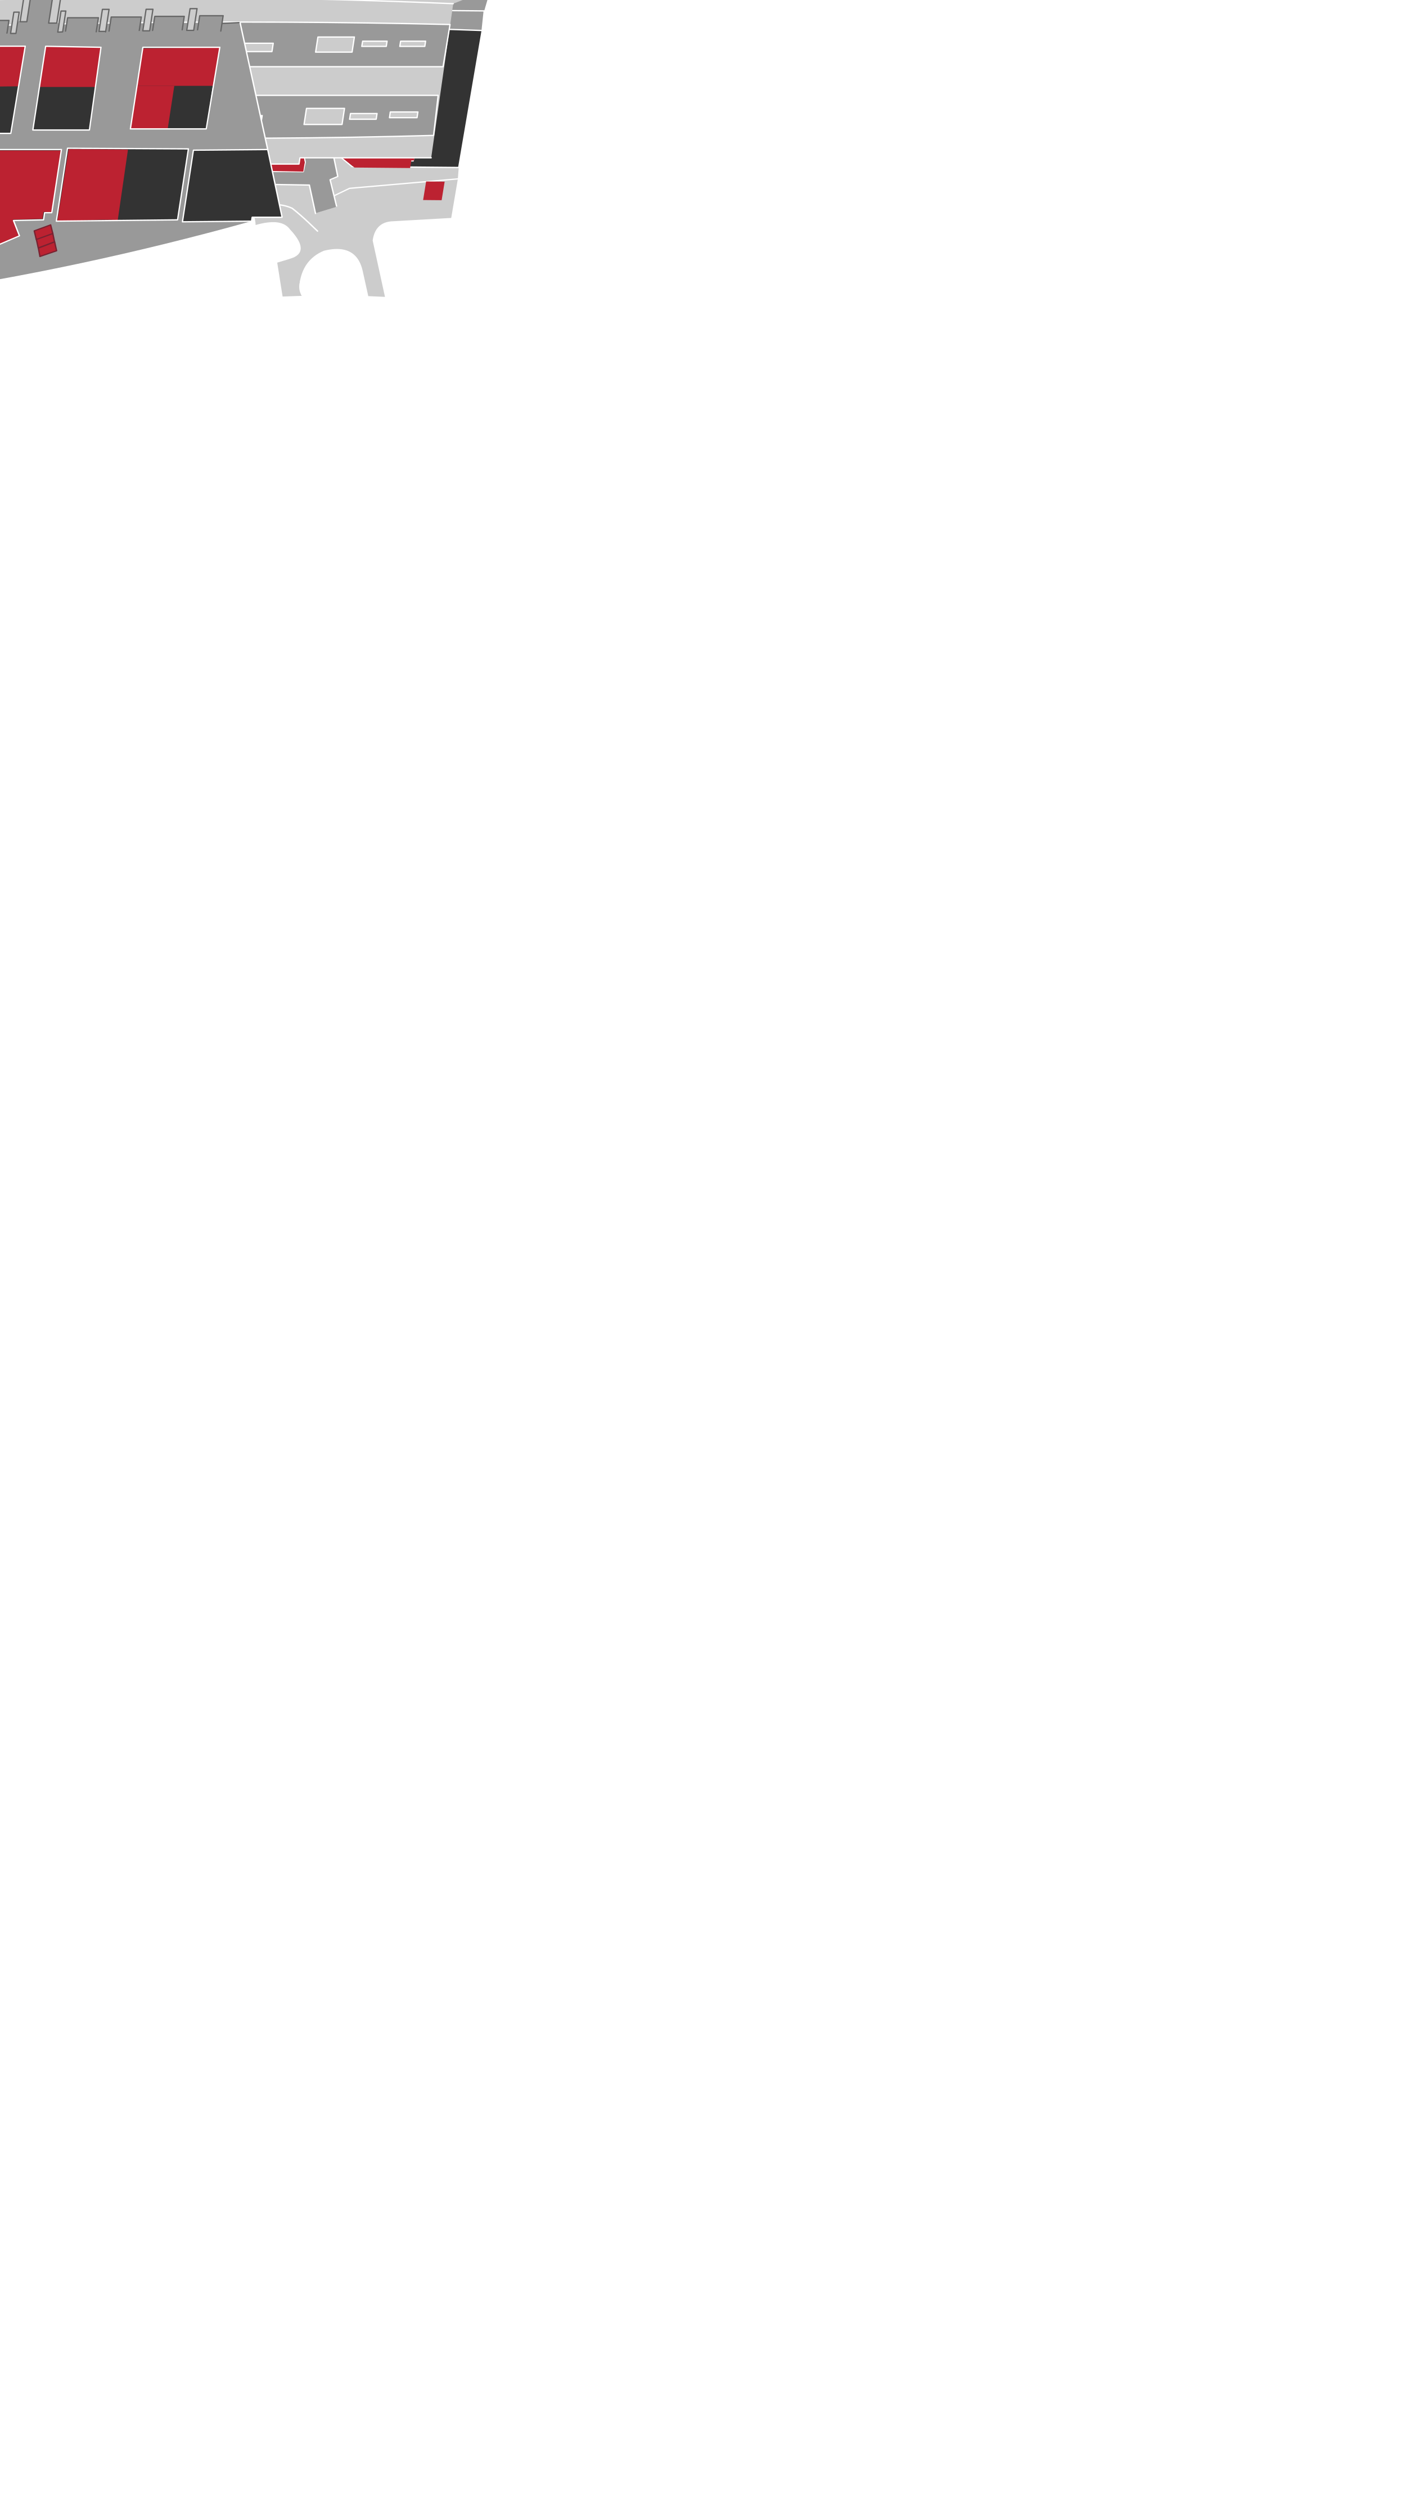 
<svg xmlns="http://www.w3.org/2000/svg" version="1.1" xmlns:xlink="http://www.w3.org/1999/xlink" preserveAspectRatio="none" x="0px" y="0px" width="1080px" height="1920px" viewBox="0 0 1080 1920">
<defs>
<filter id="Filter_1" x="-20%" y="-20%" width="140%" height="140%" color-interpolation-filters="sRGB">
<feFlood flood-color="#333333" flood-opacity="1" in="SourceGraphic" result="result1"/>

<feComposite in2="SourceGraphic" in="result1" operator="in" result="result2"/>

<feGaussianBlur in="result2" stdDeviation="1.333,1.333" result="result3"/>

<feOffset dx="2.828" dy="2.828" in="result3" result="result4"/>

<feComposite in2="result4" in="SourceGraphic" operator="over" result="result5"/>
</filter>

<filter id="Filter_2" x="-20%" y="-20%" width="140%" height="140%" color-interpolation-filters="sRGB">
<feColorMatrix in="SourceGraphic" type="matrix" values="1 0 0 0 0 0 1 0 0 0 0 0 1 0 0 0 0 0 0.5 0" result="result1"/>
</filter>

<filter id="Filter_3" x="-20%" y="-20%" width="140%" height="140%" color-interpolation-filters="sRGB">
<feFlood flood-color="#333333" flood-opacity="1" in="SourceGraphic" result="result1"/>

<feComposite in2="SourceGraphic" in="result1" operator="in" result="result2"/>

<feGaussianBlur in="result2" stdDeviation="1.333,1.333" result="result3"/>

<feOffset dx="2.828" dy="2.828" in="result3" result="result4"/>

<feComposite in2="result4" in="SourceGraphic" operator="over" result="result5"/>
</filter>

<filter id="Filter_4" x="-20%" y="-20%" width="140%" height="140%" color-interpolation-filters="sRGB">
<feFlood flood-color="#333333" flood-opacity="1" in="SourceGraphic" result="result1"/>

<feComposite in2="SourceGraphic" in="result1" operator="in" result="result2"/>

<feGaussianBlur in="result2" stdDeviation="1.333,1.333" result="result3"/>

<feOffset dx="2.828" dy="2.828" in="result3" result="result4"/>

<feComposite in2="result4" in="SourceGraphic" operator="over" result="result5"/>
</filter>

<filter id="Filter_5" x="-20%" y="-20%" width="140%" height="140%" color-interpolation-filters="sRGB">
<feFlood flood-color="#333333" flood-opacity="1" in="SourceGraphic" result="result1"/>

<feComposite in2="SourceGraphic" in="result1" operator="in" result="result2"/>

<feGaussianBlur in="result2" stdDeviation="1.333,1.333" result="result3"/>

<feOffset dx="2.828" dy="2.828" in="result3" result="result4"/>

<feComposite in2="result4" in="SourceGraphic" operator="over" result="result5"/>
</filter>

<g id="level0_0_Layer3_0_FILL">
<path fill="#9BE2FB" stroke="none" d="
M 314.5 16
L 314.1 19.25 314.5 19.25 314.5 16 Z"/>

<path fill="#333333" stroke="none" d="
M 365.25 122.5
L 366.2 17.2 314.5 16 314.5 19.25 314.4 39.1 314.1 19.25 314.5 16 235.95 17.55 232.9 23.4
Q 237.985 36.699 243.05 50 250.409 69.185 257.75 88.35
L 261.9 99.15 266.2 109.95 283.25 122.5 365.25 122.5
M -129.35 141.3
L -131.5 141.3 -131.5 142.5 -124.75 142.5 -124.75 141.3 -129.35 141.3
M -127.5 138.95
L -129.05 138.95 -129.05 139.6 -129.05 140.25 -129.05 140.5 -127.5 140.5 -127.5 138.95
M -132.2 139.75
L -132.2 140.25 -130.35 140.25 -130.35 139.75 -132.2 139.75
M -136.05 141.3
L -136.05 141.3 -136.05 152.6 -124.75 152.6 -124.75 142.5 -131.5 142.5 -131.5 141.3 -133.75 141.3 -136.05 141.3
M -105.1 115.25
L -105.25 114.75 -118.1 119.55 -119.25 116.5
Q -123.643 117.458 -127.55 119 -129.088 119.627 -130.6 120.35
L -134.75 121.75 -128.35 138.35 -129.35 138.35 -129.35 138.95 -129.05 138.95 -127.5 138.95 -127.5 140.5 -123.5 140.5 -123.5 141.3 -124.75 141.3 -124.75 142.5 -124.75 152.6 -136.05 152.6 -136.05 141.3 -136.05 141.3 -142.15 126.8 -142.25 125.1 -138 108.85 -137.8 108.2 -137.85 108.1 -140.95 99.4 -168.7 24.85 -172.7 22.55 -172.8 22.5 -194.45 23.25 -194.4 23.15 -200.2 23.3 -197.15 23.25 -218.7 24.25 -218.9 52.85
Q -219.311 67.568 -220.2 82.1 -221.023 96.677 -222.4 111.1
L -222.4 111.1 -248.95 110.15 -249.75 121.85 -248.9 103.7 -249.35 103.7
Q -250.009 103.743 -250.7 103.75 -251.44 103.802 -252.2 103.85 -350.45 106.734 -450.45 96
L -449.95 155.75
Q -299.539 195.227 -258.65 163.85 -254.719 160.865 -251.8 157.15
L -254.5 201.85 -175 201 -175 201.15 -254.5 202 -254.05 209.5 -148.5 208.25 -104.15 200.85 -104.5 200 -75.25 195.1 -96.1 140.35 -105.1 115.25
M -206.85 87.3
L -207.1 71 -206.75 74.2 -206.85 87.3
M -206.75 97.7
L -206.75 97.45 -192.85 97.65 -206.75 97.7
M -168.05 -62.2
L -168.4 -63.2 -179.25 -92.75 -211.75 -81.75 -203.6 -60.45 -203.6 -60.45 -219.65 -55.05 -213.8 -39.95 -213.55 -39.35 -212.85 -39.6 -210.7 -40.3 -197.5 -44.5 -197.5 -44.55 -197.35 -44.6 -196.2 -44.95
Q -196.029 -44.992 -195.85 -45.05 -193.714 -45.751 -191.6 -46.45
L -189.95 -47 -165.5 -55 -168.05 -62.15 -168.05 -62.2
M -368.5 35.3
L -368.5 56.2 -344.05 56.2 -344.05 35.3 -368.5 35.3
M -386.2 56.2
L -386.2 35.3 -435.1 35.3 -435.1 56.2 -386.2 56.2
M -300.5 35.3
L -300.5 56.2 -251.6 56.2 -251.6 35.3 -300.5 35.3
M -319.55 56.2
L -319.55 35.3 -344 35.3 -344 56.2 -319.55 56.2
M -1.55 16.7
L -1.55 15.55 -130.3 20.2 -133.05 23.1 -111.8 79.55 -106.85 92.2 -104.5 99.5 -94.6 105.2 -92.95 106.15 -83.1 105.9 -69.15 106.25 -94.6 106.15 -94.6 110 -93.7 112
Q -92.183 116.018 -88.85 123.3
L -60 124.75 -67.45 168.05 -63.7 168.05 -63.05 177.65 -44 174.15 -41.95 184.55 -39.45 184.15 -14.65 180.25 10 176.15 6.3 166.6 11.05 164.3
Q 12.18 168.24 13.6 172.2
L 14.9 175.5 29.05 173.2 71.25 166 174.25 135.75 174 131.25 153.75 130.75 153.75 127 176.7 126.85 184.35 126.75
Q 184.355 126.826 184.35 126.9
L 246.4 126.75 246.75 119.5 212.75 30.25 185 12.35 145.25 12.65
Q 140.7 12.55 136.15 12.45 117.75 12.15 99.5 12.1 90.3 12.1 81.1 12.2 76.5 12.25 71.9 12.35 67.35 12.4 62.8 12.55 58.2 12.65 53.6 12.8 49 12.95 44.4 13.15 35.25 13.55 26.1 13.95 21.5 14.2 16.9 14.45 12.3 14.7 7.7 15 3.1 15.25 -1.5 15.55
L -1.5 16.7 -1.5 35.25 -1.55 35.25 -1.55 16.7
M -45.35 37.05
L -54.8 37.6 -54.9 43.2
Q -54.9 40.95 -54.9 37.6 -54.9 37.45 -50.05 37.2 -47.713 37.101 -45.35 37.05
M 185.25 64.55
L 185.35 74.5
Q 186.135 98.707 184.6 122.65
L 185.25 64.55
M -319.55 -19.95
L -344 -19.95 -344 0.95 -319.55 0.95 -319.55 -19.95
M -251.6 -19.95
L -300.5 -19.95 -300.5 0.95 -251.6 0.95 -251.6 -19.95
M -386.2 -19.95
L -435.1 -19.95 -435.1 0.95 -386.2 0.95 -386.2 -19.95
M -344.05 -19.95
L -368.5 -19.95 -368.5 0.95 -344.05 0.95 -344.05 -19.95
M 110 -118.25
L 92.85 -159.65 -33.25 -122 -31 -116 -40.55 -113.3 -38.15 -107.8 -45.5 -105.1 -43.85 -101.6 -165.2 -60.6 -165.25 -60.6 -165.3 -60.55 -154.75 -31.25 -151.7 -22.8 -146.95 -19.9 -143.25 -19.95
Q -141.822 -19.97 -140.45 -20
L -132 -20.2 -124.1 -20.1
Q -122.791 -20.08 -121.5 -20.1 -116.213 -20.061 -110.95 -20.05
L -29.75 -19.9 -21.9 -20.2 -15.8 -28.9 -15.95 -29.3
Q -17.48 -35.883 -19.75 -42.1
L -17.25 -43.1 -10.05 -45.95 -16.35 -62.7 -1.7 -67.3 10.25 -35.5 21.65 -39.5 28.7 -20.2 58.95 -20.5 97.35 -19.9 115.7 -20.2 136.4 -19.9 157.95 -20.1 169.75 -20.25 182.4 -20.5 171.45 -52.55 169 -52.5 169 -58 138.25 -58.45 138.25 -57.95 136 -58.5
Q 135.698 -59.036 135.4 -59.6
L 134.8 -60.65 135.25 -60.65 129.25 -77.5 125.5 -75 110 -118.25
M 10 -71.55
L 10 -71.55 10.4 -70.5 10 -71.55
M 138.45 -40.55
L 135.75 -40.5 135.75 -40.8 138.45 -40.55
M -23.6 -51.3
L -23.5 -51.05
Q -23.548 -51.14 -23.6 -51.25
L -24.4 -52.25 -23.6 -51.3
M -57.5 -52.7
L -56.35 -53.05 -57.5 -52.65 -57.5 -52.7
M -60.15 -58.1
L -62.35 -62.6 -58.95 -63.75 -61.75 -62.25 -60.15 -58.1 Z"/>

<path fill="#CCCCCC" stroke="none" d="
M -55.7 191.95
L -48.6 201.85 57.1 184.2 62.75 201.7 67.2 200.25 62.9 185.3 191.65 151.65 192.7 153.75
Q 205.874 151.274 212 159.3 212.256 159.646 212.5 160 214.889 163.453 216.1 168.65
L 225.3 166.5
Q 237.846 163.973 248 176.4 249.792 178.295 251 180 251.911 181.251 252.5 182.4 255.791 188.754 249.75 192 248.031 192.927 245.55 193.6
L 237.1 196.4 245.55 222.7 261.25 222
Q 256.025 214.95 258.1 207.9 259.383 200.325 263.1 195.2 264.389 193.459 265.95 192 268.656 189.439 272.25 187.75 289.136 184.126 297.4 192 298.892 193.414 300.1 195.2 300.879 196.371 301.55 197.7
L 311.25 221.75 325.25 222.25 308.75 179
Q 309.85 164.713 320.5 164.75
L 365.75 161.75 366 131.25 365.25 122.5 283.25 122.5 266.2 109.95 269.75 120.1 273.5 130.25 268 132.75 276.5 153.5 261.25 158.5 252.75 137 179.5 136.5 179.5 139.25
Q 136.442 153.76 90.3 165.15
L 73.75 170 59.25 172.45
Q 58.238 172.673 57.2 172.9
L -55.7 191.95 Z"/>

<path fill="#000000" stroke="none" d="
M -129.35 140.25
L -129.35 140.5 -129.05 140.5 -129.05 140.25 -129.35 140.25
M -129.35 138.95
L -130.35 138.95 -130.35 139.45 -130.35 139.75 -130.35 140.25 -129.35 140.25 -129.05 140.25 -129.05 139.6 -130.05 139.6 -129.05 139.6 -129.05 138.95 -129.35 138.95
M -124.75 141.3
L -123.5 141.3 -123.5 140.5 -127.5 140.5 -129.05 140.5 -129.35 140.5 -129.35 141.3 -124.75 141.3 Z"/>

<path fill="#BC2231" stroke="none" d="
M -133.75 140.5
L -133.75 141.3 -131.5 141.3 -129.35 141.3 -129.35 140.5 -133.75 140.5 Z"/>

<path fill="#C5F0FC" stroke="none" d="
M -212.85 -39.55
L -210.7 -40.3 -212.85 -39.6 -212.85 -39.55 Z"/>

<path fill="#666666" stroke="none" d="
M 319.7 -55.65
L 319.7 -55.6 319.7 -55.55 319.7 -46.75 319.75 -46.75 365.75 -51.25 369 -61 365.25 -61 365.25 -53.75 353.75 -53.75 353.75 -59.5 319.7 -55.65
M 218.15 -55.75
Q 218.755 -58.591 220.5 -61
L 216.1 -72.5 215.05 -72.15
Q 213.362 -70.899 212 -69.55 209.379 -66.863 208.05 -63.65 205.055 -56.066 209.2 -45.35 210.339 -42.446 212 -39.3 213.37 -36.703 215.1 -33.95 217.444 -30.227 220.45 -26.2 221.251 -25.141 222.1 -24.05 225.126 -20.157 228.75 -16
L 228.75 -16.65 228.75 -39.25
Q 226.532 -40.058 224.75 -41.05 223.275 -41.824 222.1 -42.75 221.642 -43.079 221.2 -43.45 219.927 -44.62 219.05 -45.95 218.863 -46.295 218.65 -46.65 216.595 -50.539 218.15 -55.75
M 229.75 -77.2
L 229.75 -77.2
Q 227.91 -77.372 226.2 -76
L 230 -65.5
Q 235.495 -65.5 238.9 -63 240.268 -61.988 241.3 -60.6
L 241.55 -60.2
Q 241.796 -59.841 242 -59.5
L 261.75 -62 261.75 -67.75 271.25 -67.75 271.25 -62.25 307.5 -67 307.5 -73 317.75 -73 317.75 -68.25 351.7 -71.95 352.8 -72.1 351.5 -81 232.75 -68 229.75 -77.2
M 332.05 -42.65
L 332.8 -37 365.05 -40.55 365.8 -46.6 332.05 -42.65
M 356.1 -28.75
Q 356.1 -31.5 354.15 -33.45 352.2 -35.4 349.45 -35.4 346.7 -35.4 344.75 -33.45 342.8 -31.5 342.8 -28.75 342.8 -26 344.75 -24.05 346.7 -22.1 349.45 -22.1 352.2 -22.1 354.15 -24.05 356.1 -26 356.1 -28.75
M 320.15 -30
L 320.9 -22.25 329.2 -23 328.45 -30.95 320.15 -30
M 319.2 -18.3
L 318.85 -11.7 355.05 -12.25 355.05 -12.6 355.25 -18.75 355.25 -18.85 319.2 -18.3
M 255.8 -30
Q 255.074 -28.035 254.95 -25.5 254.86 -23.823 255.05 -21.9 256.13 -14.131 260.4 -11.7
L 261.7 -11.15
Q 262.395 -10.886 263.15 -10.75
L 305.45 -10.95
Q 305.757 -11.292 306 -11.65 307.829 -13.941 307.15 -15.65 306.741 -16.722 305.25 -17.55
L 267.7 -17.35
Q 267.078 -17.223 266.5 -17.2
L 266.25 -17.2
Q 265.849 -17.21 265.45 -17.3 263.93 -17.847 262.95 -18.8 261.852 -20.067 261.3 -22.45 261.219 -23.021 261.2 -23.55 261.079 -27.971 265.6 -29.45
L 303.55 -33.8
Q 304.174 -34.364 304.6 -34.9 307.275 -38.146 302.6 -40
L 260.55 -35.3 260.55 -35.3
Q 257.174 -33.56 255.8 -30
M 263 -49
L 243.5 -46.5 239.75 -38.75 243 -37.25 305.05 -44.4 309.75 -45 308.95 -54.45 274 -50.5 274 -43.5 263 -43.5 263 -49
M 234.3 -55.45
L 226 -54.5 226.75 -46.75 235.05 -47.5 234.3 -55.45 Z"/>

<path fill="#999999" stroke="none" d="
M 231.2 -78.2
Q 230.799 -78.066 230.4 -77.95
L 229.6 -77.65 229.75 -77.2 229.75 -77.2 232.75 -68 351.5 -81 329.8 -111.75 255.1 -86.1
Q 243.144 -82.133 231.2 -78.2
M 21.65 -39.5
L 10.25 -35.5 -1.7 -67.3 -16.35 -62.7 -10.05 -45.95 -17.25 -43.1 -19.6 -42.1 -15.55 -29.9 -15.95 -29.3 -15.8 -28.9 -21.9 -20.2 -29.75 -19.9 -110.95 -20.05
Q -116.213 -20.061 -121.5 -20.1 -122.791 -20.08 -124.1 -20.1
L -140.45 -20
Q -141.822 -19.97 -143.25 -19.95
L -146.95 -19.9 -151.7 -22.8 -154.75 -31.25 -165.3 -60.55 -165.85 -63.9 -168.4 -63.2 -168.4 -63.2 -168.05 -62.2 -168.05 -62.15 -165.5 -55 -189.95 -47 -197.25 -44.5 -197.35 -44.6 -197.5 -44.55 -197.5 -44.5 -210.7 -40.3 -212.85 -39.55 -212.85 -39.6 -213.55 -39.35 -213.8 -39.95 -222.4 -36.45
Q -234.241 -69.211 -281.05 -70.2
L -443.95 -70.75 -450.45 96
Q -350.45 106.734 -252.2 103.85 -251.44 103.802 -250.7 103.75 -250.009 103.743 -249.35 103.7
L -248.9 103.7 -248.95 110.15 -222.4 111.1 -220.2 82.1
Q -219.311 67.568 -218.9 52.85
L -218.7 24.25 -197.15 23.25 -200.2 23.3 -194.4 23.15 -194.45 23.25 -172.8 22.5 -172.7 22.55 -172.15 22.55 -168.7 24.85 -140.95 99.4 -137.75 107.75 -137.85 108.1 -137.8 108.2 -138 108.85 -142.15 126.8 -136.05 141.3 -133.75 141.3 -133.75 140.5 -129.35 140.5 -129.35 140.25 -130.35 140.25 -132.2 140.25 -132.2 139.75 -130.35 139.75 -130.35 139.45 -130.35 138.95 -129.35 138.95 -129.35 138.35 -128.35 138.35 -134.75 121.75 -130.6 120.35
Q -129.088 119.627 -127.55 119 -123.643 117.458 -119.25 116.5
L -118.1 119.55 -105.25 114.75 -105.1 115.25 -105 115.25 -75.2 195.15 59.25 172.45 73.75 170 90.3 165.15 179.5 139.25 179.5 136.5 252.75 137 261.25 158.5 276.5 153.5 268 132.75 273.5 130.25 269.75 120.1 261.9 99.15 257.75 88.35
Q 250.409 69.185 243.05 50 237.985 36.699 232.9 23.4
L 235.95 17.55 314.5 16 366.2 17.2 365.35 2.25 367.3 -12.75 367.4 -12.75 369.05 -60.9 365.8 -51.15 319.75 -46.65 319.75 -46.75 319.7 -46.75 319.7 -55.55 317.05 -55.3 319.7 -55.6 319.7 -55.65 353.75 -59.5 353.75 -53.75 365.25 -53.75 365.25 -61 369 -61 365.75 -73.5 351.5 -81 352.8 -72.1 352.8 -72.05 351.7 -71.95 317.75 -68.25 317.75 -73 307.5 -73 307.5 -67 271.25 -62.25 271.25 -67.75 261.75 -67.75 261.75 -62 242 -59.5
Q 241.796 -59.841 241.55 -60.2
L 241.3 -60.6
Q 240.268 -61.988 238.9 -63 235.495 -65.5 230 -65.5
L 226.2 -76 226 -76.5 216 -72.75 216.1 -72.5 220.5 -61
Q 218.755 -58.591 218.15 -55.75 217.264 -51.366 219.05 -45.95 219.927 -44.62 221.2 -43.45 221.642 -43.079 222.1 -42.75 223.275 -41.824 224.75 -41.05 226.532 -40.058 228.75 -39.25
L 228.75 -16.65 249.9 -4.65
Q 234.159 -12.272 212 -16.5 210.514 -16.783 209 -17.05
L 199.9 -18.45
Q 187.268 -19.989 173 -20.25 171.385 -20.241 169.75 -20.25
L 157.95 -20.1
Q 155.97 -20.026 154 -20 91.763 -19.089 28.7 -20.2
L 21.65 -39.5
M 226 -54.5
L 234.3 -55.45 235.05 -47.5 226.75 -46.75 226 -54.5
M 308.95 -54.45
L 309 -54.45 309.8 -44.9 305.05 -44.4 243 -37.25 239.75 -38.75 243.5 -46.5 263 -49 263 -43.5 274 -43.5 274 -50.5 308.95 -54.45
M 260.55 -35.3
L 260.3 -36.05 260.55 -35.3 302.6 -40
Q 307.275 -38.146 304.6 -34.9 304.199 -34.321 303.6 -33.7
L 265.65 -29.35
Q 261.35 -28.25 261.2 -23.55 261.219 -23.021 261.3 -22.45 261.852 -20.067 262.95 -18.8 263.93 -17.847 265.45 -17.3 265.849 -17.21 266.25 -17.2
L 266.5 -17.2
Q 267.078 -17.223 267.7 -17.35
L 305.25 -17.55
Q 306.741 -16.722 307.15 -15.65 308.046 -13.871 306.2 -11.65
L 306 -11.65
Q 305.757 -11.292 305.45 -10.95
L 263.15 -10.75
Q 262.395 -10.886 261.7 -11.15
L 260.4 -11.7
Q 256.065 -13.993 254.8 -21.1 253.934 -26.168 255.8 -30 257.174 -33.56 260.55 -35.3
M 318.85 -11.7
L 319.2 -18.3 355.25 -18.85 355.25 -18.75 355.3 -18.75 355.1 -12.6 355.05 -12.6 355.05 -12.25 318.85 -11.7
M 320.9 -22.25
L 320.15 -30 328.45 -30.95 329.2 -23 320.9 -22.25
M 354.15 -33.45
Q 356.1 -31.5 356.1 -28.75 356.1 -26 354.15 -24.05 352.2 -22.1 349.45 -22.1 346.7 -22.1 344.75 -24.05 342.8 -26 342.8 -28.75 342.8 -31.5 344.75 -33.45 346.7 -35.4 349.45 -35.4 352.2 -35.4 354.15 -33.45
M 332.8 -37
L 332.05 -42.65 365.8 -46.6 365.05 -40.55 332.8 -37
M -368.5 -19.95
L -344.05 -19.95 -344.05 0.95 -368.5 0.95 -368.5 -19.95
M -435.1 -19.95
L -386.2 -19.95 -386.2 0.95 -435.1 0.95 -435.1 -19.95
M -300.5 -19.95
L -251.6 -19.95 -251.6 0.95 -300.5 0.95 -300.5 -19.95
M -344 -19.95
L -319.55 -19.95 -319.55 0.95 -344 0.95 -344 -19.95
M -1.55 15.55
L -1.55 16.7 -1.5 16.7 -1.5 15.55
Q 3.1 15.25 7.7 15 12.3 14.7 16.9 14.45 21.5 14.2 26.1 13.95 35.25 13.55 44.4 13.15 49 12.95 53.6 12.8 58.2 12.65 62.8 12.55 67.35 12.4 71.9 12.35 76.5 12.25 81.1 12.2 90.3 12.1 99.5 12.1 117.75 12.15 136.15 12.45 140.7 12.55 145.25 12.65
L 185 12.35 212.75 30.25 246.75 119.5 246.4 126.75 184.35 126.9 176.7 126.85 153.75 127 153.75 130.75 174 131.25 174.25 135.75 71.25 166 29.05 173.2 15 175.75 14.9 175.5 13.6 172.2 10.8 164.95 6.3 166.6 10 176.15 -14.65 180.25 -39.25 184.6 -39.45 184.15 -41.95 184.55 -44 174.15 -63.05 177.65 -63.7 168.05 -67.45 168.05 -60 124.75 -88.85 123.3
Q -92.183 116.018 -93.7 112
L -94.6 110 -94.6 106.15 -94.6 105.2 -104.5 99.5 -111.8 79.55 -133.05 23.1 -130.3 20.2 -1.55 15.55
M -319.55 35.3
L -319.55 56.2 -344 56.2 -344 35.3 -319.55 35.3
M -300.5 56.2
L -300.5 35.3 -251.6 35.3 -251.6 56.2 -300.5 56.2
M -386.2 35.3
L -386.2 56.2 -435.1 56.2 -435.1 35.3 -386.2 35.3
M -368.5 56.2
L -368.5 35.3 -344.05 35.3 -344.05 56.2 -368.5 56.2
M 283.95 2
L 295.25 2.15 285.25 2.25 283.95 2 Z"/>
</g>

<g id="Symbol_8_0_Layer0_0_FILL">
<path fill="#CCCCCC" stroke="none" d="
M 217.55 -11
L 203.2 -49 167.3 -38 182.8 5.25 186.55 2.75 192.55 19.6 192.1 19.6 192.7 20.7
Q 193 21.2 193.3 21.75
L 195.55 22.35 195.55 21.8 226.3 22.25 226.3 27.75 228.75 27.7 239.7 59.75
Q 248.25 60.4 257.25 61.8
L 266.3 63.25
Q 267.8 63.45 269.3 63.75 291.45 68 307.2 75.6
L 286.05 63.6 286.05 64.25
Q 282.45 60.1 279.4 56.2 278.55 55.1 277.75 54.05 274.75 50 272.4 46.3 270.65 43.55 269.3 40.95 267.65 37.8 266.5 34.9 261.7 24.65 265.4 16.65 266.7 13.4 269.3 10.75 270.65 9.35 272.4 8.15
L 272.55 8.1
Q 272.9 7.8 273.3 7.5
L 287.7 2.35
Q 288.1 2.2 288.5 2.05 300.45 -1.9 312.4 -5.8
L 387.1 -31.5 369.45 -75.65 236.65 -32.9 241.35 -19.15 217.55 -11
M 26.3 -35.75
L 24.05 -41.75 -90.55 -3.8 -97.95 -7 -111.7 -44.25 -184.55 -29 -181.2 -20.2 -189.95 -8.3 -374.7 -8.3 -375.7 -8.9 -387.1 -8.9 -386.65 9.5 -228.1 9.85
Q -225.9 9.9 -223.75 10.05 -176.95 11.05 -165.1 43.8
L -156.45 40.35 -162.35 25.2 -146.3 19.85 -154.45 -1.5 -121.95 -12.5 -111.1 17.05 -111.05 17.05 -108.55 16.35 -108 19.7 -107.9 19.7 -107.85 19.65 13.45 -21.35 11.8 -24.85 19.15 -27.55 16.75 -33.05 26.3 -35.75 Z"/>
</g>

<g id="level0_0_Layer2_0_FILL">
<path fill="#C5F0FC" stroke="none" d="
M 215.05 -72.15
L 216.1 -72.5 216 -72.75
Q 215.528 -72.441 215.05 -72.15
M 226.2 -76
Q 227.082 -76.704 227.75 -77.1
L 226 -76.5 226.2 -76
M 229 -77.5
Q 229.493 -77.518 229.75 -77.2
L 229.6 -77.7 229 -77.5
M -197.5 -44.5
L -196.5 -44.85 -197.5 -44.55 -197.5 -44.5 Z"/>
</g>

<g id="d_11_0_Layer0_0_FILL">
<path fill="#BC2231" stroke="none" d="
M 36.25 -17
L 32.75 -27 -39.25 1.5 -31.75 27 39.25 -1 33.75 -16 36.25 -17 Z"/>
</g>

<g id="d_12_0_Layer0_0_FILL">
<path fill="#BC2231" stroke="none" d="
M -7 5.25
L -3 8.25 8 7.75 8.5 -8.25 -9 -1.3 -7 5.25 Z"/>
</g>

<g id="d_12b_0_Layer0_0_FILL">
<path fill="#BC2231" stroke="none" d="
M -6.8 -5.15
L -7.25 11 7.25 10.4 7.05 -10.9 -6.8 -5.15 Z"/>
</g>

<g id="d_14_0_Layer0_0_FILL">
<path fill="#BC2231" stroke="none" d="
M 7.25 13.35
L 7.25 -13.35 -7.2 -7.95 -7 13.35 7.25 13.35 Z"/>
</g>

<g id="d_15_0_Layer0_0_FILL">
<path fill="#BC2231" stroke="none" d="
M 51.45 -111.6
L 38.5 -106 37.5 -79.5 51.5 -79 51.45 -111.6 Z"/>
</g>

<g id="d_16_0_Layer0_0_FILL">
<path fill="#BC2231" stroke="none" d="
M 6.8 -9.25
L 3.05 -18.25 -6.75 -14.35 -6.7 18.25 6.55 18.25 6.8 -9.25 Z"/>
</g>

<g id="d_18_0_Layer0_0_FILL">
<path fill="#BC2231" stroke="none" d="
M 0 17.5
L 5.75 17.25 10.25 9.75 4.5 -9.5 -1.25 -17.5 -10.25 -14.5 0 17.5 Z"/>
</g>

<g id="d_19a_0_Layer0_0_FILL">
<path fill="#BC2231" stroke="none" d="
M 17.8 -18.2
L 17.75 -27.65 10.25 -27.65 -18 -16.65 -4.25 27.6 18 27.35 17.8 -18.2 Z"/>
</g>

<g id="d_20_21_0_Layer0_0_FILL">
<path fill="#BC2231" stroke="none" d="
M 150.3 -124.8
L 150.5 -79.25 178.75 -78.75 178.6 -114.1 178.5 -125.25 150.3 -124.8 Z"/>
</g>

<g id="d_22a_0_Layer0_0_FILL">
<path fill="#BC2231" stroke="none" d="
M -6.8 -17.7
L -6.65 17.65 6.85 17.4 6.6 -17.35 -6.8 -17.7 Z"/>
</g>

<g id="d_23a_0_Layer0_0_FILL">
<path fill="#BC2231" stroke="none" d="
M 209 -111.5
L 207 -111.25 206 -113.75 192 -113.75 192.25 -79 207.5 -78.75 207 -96.75 209 -96.5 209 -111.5 Z"/>
</g>

<g id="d_24_0_Layer0_0_FILL">
<path fill="#BC2231" stroke="none" d="
M -1.75 -9.4
L -2.25 -6.9 -5 -6.4 -5.25 3.35 -8.75 3.35 -8.75 10.1 8.5 10.35 8.45 -10.6 -1.75 -9.4 Z"/>
</g>

<g id="d_25a_0_Layer0_0_FILL">
<path fill="#BC2231" stroke="none" d="
M -0.5 -10
L -6.75 -10 -6.75 10 -1.75 9.75 -1.75 5.25 6.75 5.25 2.5 -8 -0.5 -10 Z"/>
</g>

<g id="d_26b_0_Layer0_0_FILL">
<path fill="#BC2231" stroke="none" d="
M -5 -2.65
L -5 -11.9 -19.25 -11.9 -19.25 9.1 -20.75 9.1 -20.75 11.85 21 12.35 15.85 -2.65 -5 -2.65 Z"/>
</g>

<g id="d_27_0_Layer0_0_FILL">
<path fill="#BC2231" stroke="none" d="
M -24.5 22.5
L -24.3 16.55 0.5 16.5 -3.25 2.75 -45 2.25 -45 22.25 -24.5 22.5 Z"/>
</g>

<g id="d_28_0_Layer0_0_FILL">
<path fill="#BC2231" stroke="none" d="
M 9.85 -10.1
L -15.15 -10.1 -15.15 10.4 13.6 10.4 15.1 4.9 9.85 -10.1 Z"/>
</g>

<g id="d_26a_0_Layer0_0_FILL">
<path fill="#BC2231" stroke="none" d="
M -2.15 -7.4
L -2.15 -2.9 -10.15 -2.9 -10.15 7.35 11 7.35 6.35 -7.4 -2.15 -7.4 Z"/>
</g>

<g id="d_29_0_Layer0_0_FILL">
<path fill="#BC2231" stroke="none" d="
M 3.75 -11.5
L 6.25 -21 -9.25 -21 -9.25 21 2.25 20.5 2.75 9.5 10.25 5 3.75 -11.5 Z"/>
</g>

<g id="d_39a_0_Layer0_0_FILL">
<path fill="#BC2231" stroke="none" d="
M 46 29.5
L 46.5 18.25 28.5 17.75 30.25 24 38.75 29.75 46 29.5 Z"/>
</g>

<g id="d_41000_0_Layer0_0_FILL">
<path fill="#BC2231" stroke="none" d="
M 29.5 -37.4
L -25.9 -40.2 -29.5 38.5 28.5 38 29.5 -37.4 Z"/>
</g>

<g id="d_47a_0_Layer0_0_FILL">
<path fill="#BC2231" stroke="none" d="
M -35.85 -32.4
L -38.1 -27.4 -18.6 32.35 38.15 31.35 38.15 3.35 21.4 3.35 21.4 -32.4 -35.85 -32.4 Z"/>
</g>

<g id="d_49a_0_Layer0_0_FILL">
<path fill="#BC2231" stroke="none" d="
M 28.4 -11.1
L 28.4 -13.6 -28.35 -12.6 -23.35 2.15 -9.35 13.65 22.15 13.65 22.15 8.65 23.65 8.65 23.65 -9.1 26.4 -9.1 26.4 -11.1 28.4 -11.1 Z"/>
</g>

<g id="d_1_2_0_Layer0_0_FILL">
<path fill="#BC2231" stroke="none" d="
M -18 -9
L -18 9 0 9 0 -9 -18 -9 Z"/>
</g>

<g id="d_1_2_0_Layer0_1_FILL">
<path fill="#BC2231" stroke="none" d="
M 18 -9
L 0 -9 0 9 18 9 18 -9 Z"/>
</g>

<g id="d_3_0_Layer0_0_FILL">
<path fill="#BC2231" stroke="none" d="
M -9 -9
L -9 9 9 9 9 -9 -9 -9 Z"/>
</g>

<g id="d_4_0_Layer0_0_FILL">
<path fill="#BC2231" stroke="none" d="
M -9 -9
L -9 9 9 9 9 -9 -9 -9 Z"/>
</g>

<g id="d_5_0_Layer0_0_FILL">
<path fill="#BC2231" stroke="none" d="
M -18 -9
L -18 9 0 9 0 -9 -18 -9 Z"/>
</g>

<g id="d_5_0_Layer0_1_FILL">
<path fill="#BC2231" stroke="none" d="
M 18 -9
L 0 -9 0 9 18 9 18 -9 Z"/>
</g>

<g id="d_6_0_Layer0_0_FILL">
<path fill="#BC2231" stroke="none" d="
M -185 -74.95
L -185 -92.95 -203 -92.95 -203 -74.95 -185 -74.95 Z"/>
</g>

<g id="d_6_0_Layer0_1_FILL">
<path fill="#BC2231" stroke="none" d="
M 18 -9
L 0 -9 0 9 18 9 18 -9 Z"/>
</g>

<g id="d_7_0_Layer0_0_FILL">
<path fill="#BC2231" stroke="none" d="
M -18 -9
L -18 9 0 9 0 -9 -18 -9 Z"/>
</g>

<g id="d_7_0_Layer0_1_FILL">
<path fill="#BC2231" stroke="none" d="
M -185 -74.95
L -185 -92.95 -203 -92.95 -203 -74.95 -185 -74.95 Z"/>
</g>

<g id="d_8_9_0_Layer0_0_FILL">
<path fill="#BC2231" stroke="none" d="
M -18 -9
L -18 9 0 9 0 -9 -18 -9 Z"/>
</g>

<g id="d_8_9_0_Layer0_1_FILL">
<path fill="#BC2231" stroke="none" d="
M 18 -9
L 0 -9 0 9 18 9 18 -9 Z"/>
</g>

<g id="d_BUS_0_Layer0_0_FILL">
<path fill="#BC2231" stroke="none" d="
M -102.2 -32.65
L -102.2 26.9
Q 73.711 68.438 97.7 28.2
L 100.15 -24
Q -4.25 -24.75 -102.2 -32.65 Z"/>
</g>

<g id="d_41_0_Layer0_0_FILL">
<path fill="#BC2231" stroke="none" d="
M -16.85 -0.9
L -12.6 9.25 16.8 0 8.95 -9.3 -16.85 -0.9 Z"/>
</g>

<g id="d_T3_0_Layer0_0_FILL">
<path fill="#BC2231" stroke="none" d="
M -12.25 -6
L -6 13.25 12.25 5.5 6 -13.25 -12.25 -6 Z"/>
</g>

<g id="d_T2_0_Layer0_0_FILL">
<path fill="#BC2231" stroke="none" d="
M 7.15 -9.1
L -11.1 -1.35 -7.85 9.15 11.15 2.4 7.15 -9.1 Z"/>
</g>

<g id="d_T1_0_Layer0_0_FILL">
<path fill="#BC2231" stroke="none" d="
M 28.75 99.75
L 32.75 111.5 52.25 107.25 47.75 93 28.75 99.75 Z"/>
</g>

<g id="d_42_0_Layer0_0_FILL">
<path fill="#BC2231" stroke="none" d="
M 14.65 -9.35
L -14.75 -9.4 -14.75 9.35 14.75 9.6 14.65 -9.35 Z"/>
</g>

<g id="d_30_0_Layer0_0_FILL">
<path fill="#BC2231" stroke="none" d="
M -5.25 -11.25
L -7.25 -8.75 -0.75 11.5 7.25 11.75 7.15 -11.75 -5.25 -11.25 Z"/>
</g>

<g id="d_31a_0_Layer0_0_FILL">
<path fill="#BC2231" stroke="none" d="
M 6.1 -12.05
L -6.3 -11.5 -6.2 12 6.3 12 6.1 -12.05 Z"/>
</g>

<g id="d_31b_0_Layer0_0_FILL">
<path fill="#BC2231" stroke="none" d="
M 36.05 -45.3
L 36.25 -21.25 46 -21.5 46.15 -45.75 36.05 -45.3 Z"/>
</g>

<g id="d_32_0_Layer0_0_FILL">
<path fill="#BC2231" stroke="none" d="
M 6.65 -12.55
L -6.45 -12 -6.6 12.25 6.4 12.5 6.65 -12.55 Z"/>
</g>

<g id="d_33_0_Layer0_0_FILL">
<path fill="#BC2231" stroke="none" d="
M 74.15 -46.9
L 59.25 -46.3 59 -21.25 66.75 -21.5 66.75 -22.8
Q 66.75 -25.05 66.75 -29.25 66.75 -29.4 70.3 -29.6 72.05 -29.7 73.8 -29.75
L 74.15 -46.9 Z"/>
</g>

<g id="d_34_0_Layer0_0_FILL">
<path fill="#BC2231" stroke="none" d="
M 76 -29
L 75.75 -31 84.75 -31 84.65 -47.35 74.15 -46.9 73.75 -29 76 -29 Z"/>
</g>

<g id="d_35_0_Layer0_0_FILL">
<path fill="#BC2231" stroke="none" d="
M 5.2 -8.4
L -5.15 -8 -5.05 8.35 5.2 8.1 5.2 -8.4 Z"/>
</g>

<g id="d_36_0_Layer0_0_FILL">
<path fill="#BC2231" stroke="none" d="
M 5.5 8.5
L 5.5 -8.5 -5.5 -8 -5.5 8.5 5.5 8.5 Z"/>
</g>

<g id="d_37_0_Layer0_0_FILL">
<path fill="#BC2231" stroke="none" d="
M 21.15 -13.4
L 21.15 -12.1 -29.85 -12.1 -21.6 13.4 29.9 13.4 29.65 -12.85 21.15 -13.4 Z"/>
</g>

<g id="d_38_0_Layer0_0_FILL">
<path fill="#BC2231" stroke="none" d="
M 76 19.5
L 75.5 4 24 4 28.5 17.75 46.5 18.25 46 29.5 66.5 30 67 19.5 76 19.5 Z"/>
</g>

<g id="d_40_0_Layer0_0_FILL">
<path fill="#BC2231" stroke="none" d="
M 22.75 -26
L 22 -31.25 -38.25 -31.25 -35.25 -21.5 -14 -20.25 -19.5 17 -16.75 17 -16.25 25.25 -2.25 22.25 1.25 31.25 37.5 24 34.75 15.75 38.25 14.25 35.75 6.25 35.75 -26.25 22.75 -26 Z"/>
</g>

<g id="d_43_0_Layer0_0_FILL">
<path fill="#BC2231" stroke="none" d="
M 243.2 -21.55
L 268 -21.5 263.25 -35 243.25 -51 243.2 -21.55 Z"/>
</g>

<g id="d_44_0_Layer0_0_FILL">
<path fill="#BC2231" stroke="none" d="
M 268 -21.5
L 243.25 -21.5 242.75 2.75 276 2.5 268 -21.5 Z"/>
</g>

<g id="d_45_0_Layer0_0_FILL">
<path fill="#BC2231" stroke="none" d="
M 283 23.75
L 276 2.5 242.75 2.75 242.75 24.25 283 23.75 Z"/>
</g>

<g id="d_46_0_Layer0_0_FILL">
<path fill="#BC2231" stroke="none" d="
M 22.75 12
L 22.75 6 17.45 -12 -22.75 -12 -22.75 11.5 22.75 12 Z"/>
</g>

<g id="d_TS_0_Layer0_0_FILL">
<path fill="#BC2231" stroke="none" d="
M 99.55 -39.8
L 99.55 -61.75 19.3 -61.7
Q 2.7 -60.95 -13.95 -60.2 -47.2 -58.7 -47.2 -58.65
L -47.25 -38.9 -88.35 -38.6 -88 -36.3 -100.5 -36.6 -100.6 -29.1 -89.05 -28.45 -88 20.05 -100.25 20.05 -100.9 32.25 -138.65 31.95 -139.65 37.75 -56.75 37.8 -56.45 43.05 9.05 43.05 9.05 32.55 13.8 32.55 13.8 61.8 87.55 61.8 87.55 32.55 133.55 32.55 133.8 48.05 108.05 48.05 108.05 52.8 138.9 52.55 139.65 -39.5 99.55 -39.8 Z"/>
</g>

<g id="d_b1_0_Layer0_0_FILL">
<path fill="#BC2231" stroke="none" d="
M 2.7 -6.25
L -6.5 -2.5 -2.4 6.25 6.45 3.35 2.7 -6.25 Z"/>
</g>

<g id="d_b2_0_Layer0_0_FILL">
<path fill="#BC2231" stroke="none" d="
M -7.1 -7.1
L -7.1 7.15 7.15 7.15 7.15 -7.1 -7.1 -7.1 Z"/>
</g>

<g id="d_b3_0_Layer0_0_FILL">
<path fill="#BC2231" stroke="none" d="
M 3.95 -5.15
L -6.45 -1.15 -2.65 5.1 6.45 1.2 3.95 -5.15 Z"/>
</g>

<g id="level1_0_Layer2_0_FILL">
<path fill="#999999" stroke="none" d="
M -245.3 -94.85
L -276.05 -75.95 -271.55 -66.55 -297.05 -56.05 -291.05 -42.65 -286.95 -33.7 -227.05 -49.55 -229.05 -57.05 -245.3 -94.85
M 173.9 109.25
Q 174.25 109.65 174.6 110.1
L 109 113.3 22 113.3 17.55 101.35 5.5 104.45 -6 72.45 5.25 68.25 -0.65 52.35 -9.5 55.45 -22.4 22.25 -13.2 18.65 -14.3 15.75 -36 22.95 -34.5 26.35 -37.5 27.45 -16.8 84.15 -9 105.45 -28.8 112.35 -35.5 114.8 -35.95 114.8
Q -67.3 113.7 -98.85 113.55
L -114.7 113.6
Q -125.1 113.65 -135.5 113.8
L -152.9 68.45 -160.45 48.9 -181.05 55.95 -168.75 89.65 -163.2 104.7
Q -161.8 108.3 -160.45 111.95 -157.75 119.2 -155 126.5
L -149 132.5 194.35 132.25
Q 183.8 123.35 175.85 111.9 183.45 122.1 194.35 132.25
L 214 130.75 184.05 48.95 158.55 58.45
Q 158.25 61.8 158.3 65.15 159.7 90.95 173.9 109.25
M 183.15 72.7
L 191.45 71.75 192.2 79.7 183.9 80.45 183.15 72.7
M 177.55 54.45
L 182.05 66.2
Q 177.15 74.8 180.25 80.55 181.95 83.85 186.3 86.2 188.1 87.15 190.3 87.95
L 190.3 111.2
Q 181.85 101.5 176.65 93.25 159.6 66.15 177.55 54.45
M 185.1 74.4
Q 185.05 77.75 185.4 78.15
L 190.15 77.8 190.15 74.15
Q 187.4 74.35 185.1 74.4 Z"/>

<path fill="#333333" stroke="none" d="
M -357.55 -115.1
L -354.05 -115.1 -352.05 -71.05 -355.55 -69.55 -353.5 -49.5 -344.9 -49.8 -353.5 -49.3 -351.05 -25.05 -326.05 -26.55 -318.05 -26.55 -287.55 -34.55 -291.05 -42.65 -297.05 -56.05 -271.55 -66.55 -285.95 -95.2 -296.55 -91.1 -299.5 -97.8 -296.45 -91.7 -285.55 -95.6 -286.7 -98.2 -276.05 -75.95 -245.3 -94.85 -263.55 -137.1 -358.05 -136.6 -357.55 -115.1
M -305.35 -111.2
L -304.8 -109.95 -304.85 -110 -305.35 -111.2
M -202.55 60.45
L -214.7 64.2 -199.05 108.95 -166.05 97.45 -168.75 89.65 -181.05 55.95 -201.55 62.45 -202.55 60.45
M -13 95.8
L -16.8 84.15 -37.5 27.45 -112.5 53.45 -106 72.3 -98 69.8 -106.35 72.75 -112.5 53.45 -123.05 56.9 -116 76.8 -138.55 83.75 -116.15 76.4 -123.45 57.05 -153.3 67.35 -152.9 68.45 -135.5 113.8
Q -125.1 113.65 -114.7 113.6
L -98.85 113.55 -83 113.3 -53.5 113.8 -35.95 114.8 -35.5 114.8 -28.8 112.35 -22 109.8 -26 100.8 -13 95.8
M 100.5 -103.2
L 84 -149.7 -58 -101.7 -41.9 -57.55 -14.3 15.75 -13.2 18.65 -22.4 22.25 -9.5 55.45 -0.65 52.35 5.25 68.25 -6 72.45 5.5 104.45 17.55 101.35 22 113.3 109 113.3 174.6 110.1
Q 174.25 109.65 173.9 109.25 159.7 90.95 158.3 65.15 158.25 61.8 158.55 58.45
L 184.05 48.95 137.05 -79.55 123.5 -75.45 137.15 -79.9 126 -111.7 100.5 -103.2
M 67 85.3
L 66.5 88.8 48 88.8 48.7 64.5 48.55 88.45 66.05 88.45 67 85.3 Z"/>

<path fill="#CCCCCC" stroke="none" d="
M -80.5 -157.6
L -101.5 -151.6 -36 22.95 -14.3 15.75 -41.9 -57.55 -80.5 -157.6 Z"/>

<path fill="#666666" stroke="none" d="
M 182.05 66.2
L 177.55 54.45
Q 159.6 66.15 176.65 93.25 181.85 101.5 190.3 111.2
L 190.3 87.95
Q 188.1 87.15 186.3 86.2 181.95 83.85 180.25 80.55 177.15 74.8 182.05 66.2
M 191.45 71.75
L 183.15 72.7 183.9 80.45 192.2 79.7 191.45 71.75
M 185.4 78.15
Q 185.05 77.75 185.1 74.4 187.4 74.35 190.15 74.15
L 190.15 77.8 185.4 78.15 Z"/>
</g>

<g id="Symbol_7_0_Layer0_0_FILL">
<path fill="#CCCCCC" stroke="none" d="
M 211.3 -1.95
L 191.65 -0.45 -151.7 -0.2 -157.7 -6.2
Q -160.45 -13.5 -163.15 -20.75 -164.5 -24.4 -165.9 -28
L -168.75 -35.25 -201.75 -23.75 -202.75 -26.55 -209.25 -23.75 -200.75 -0.7 -209.75 3.3 -211.25 35.3
Q -8.6 17.1 192.7 20.95
L 211.3 -1.95 Z"/>
</g>

<g id="d_55_58_0_Layer0_0_FILL">
<path fill="#BC2231" stroke="none" d="
M 108 -170.5
L 82.5 -162 66 -208.5 -76 -160.5 4 54.5 91 54.5 81 26.5 49 26.5 48.5 30 30 30 31 -13 16.5 -9 1.5 -48 35.5 -59.5 18 -106.5 37.5 -112 47 -85.5 70.5 -94.5 60.5 -122 93 -133.5 95 -131 120 -139 108 -170.5 Z"/>
</g>

<g id="d_59_0_Layer0_0_FILL">
<path fill="#BC2231" stroke="none" d="
M -43.1 -49.35
L -42.85 -38.25 -39.35 -38.35 -37.25 6.25 -40.9 7.9 -39.1 27.15 -16 26.35 -15.85 43.1 -11.5 43.15 -11.4 50.65 -3.5 50.1 26.15 42.5 16.5 20.9 42 10.4 28.5 -17.9 17.5 -13.25 8.5 -33.75 -5.35 -28 -11.25 -42 -15.75 -50.75 -43.1 -49.35 Z"/>
</g>

<g id="d_54_0_Layer0_0_FILL">
<path fill="#BC2231" stroke="none" d="
M 51.5 130.5
L 47.5 121.5 60.5 116.5 55 105.5 14.65 120.45 20 134.5 38 135.5 51.5 130.5 Z"/>
</g>

<g id="d_53a_0_Layer0_0_FILL">
<path fill="#BC2231" stroke="none" d="
M -20.75 -13.55
L -8.75 21.25 20.75 21.75 4.25 -21.75 -20.75 -13.55 Z"/>
</g>

<g id="d_50a_0_Layer0_0_FILL">
<path fill="#BC2231" stroke="none" d="
M 7.7 -11.75
L 1.2 -29.75 -9.8 -26.25 -2.3 -7.25 -30.75 1.75 -21.8 29.75 30.7 29.25 18.7 -5.55 15.7 -14.25 7.7 -11.75 Z"/>
</g>

<g id="level2_0_Layer2_0_FILL">
<path fill="#333333" stroke="none" d="
M -61.35 148.4
L -61.35 148.35 -57.7 118.95 -71.6 118.95 -71.7 119.45 -78.75 157.95 -62.8 161 -63.15 160.95 -61.95 152.6
Q -61.912 152.522 -61.9 152.45
L -61.35 148.4
M -120.85 111.05
L -120.85 111.05 -179.95 107.55 -180.15 115
Q -180.529 115.125 -180.8 134.55 -181.079 153.969 -181.55 168.35
L -166.75 168.35 -166.3 182.1 -142.05 175.15 -133.95 172.75
Q -140.405 157.674 -146.85 142.6
L -147.95 140.05 -159 114.7 -174.4 114.4 -158.75 114.35 -151.05 132.5 -139.8 128.65 -144.2 117.95 -135.85 115.35 -113.15 169.15 -99.15 164.35 -120.85 111.05
M -106.35 112.05
L -117.9 111.25 -117.9 111.25 -97.15 162.35 -86.75 158.75 -106.35 112.05
M -119.05 -24.95
L -119.05 -24.95 -119 -26 -135 -26 -154 -76 -168 -71 -138.65 1.85 -138.65 1.9 -127.55 1.3
Q -126.426 1.231 -125.3 1.15 -124.662 1.132 -124.05 1.1
L -120.7 0.9 -119.05 -24.95
M 18.6 -124.8
L 14.8 -133.65 -18.05 -124.1 -18.8 -125.95 -39.45 -119.5 -41.9 -118.4 -32.45 -94.5 -14.45 -99.5 -12.1 -93.65 -12.6 -93.45 -14.45 -99.5 -32.55 -94 -38.55 -109.75 -56.45 -104 -49.85 -87.9 -50.45 -88 -56.45 -104 -56.45 -104.05 -109.9 -86.3 -123.95 -81.45 -119.8 -70.9 -134.35 -66.5 -135.4 -68.55 -139.55 -67.35
Q -139.281 -66.424 -128.8 -40.1
L -41.75 -39.8 -49.15 -57 -49.2 -57 -49.55 -57.85 -49.5 -57.85 -41.15 -39.4 -15.05 -47.9 -16.75 -52.4
Q -16.198 -51.009 -15.65 -49.65
L -15.35 -48.95
Q -15.35 -48.8 -15.2 -48.6
L -11.55 -40.7 12.65 -40.45 116.25 -40.6 125.5 -40.7 142.5 -81.75 133.85 -104 117.9 -98.45 117.2 -84.35 97.4 -84.1 96.35 -74.1 53.35 -74.4 53 -83.5 78 -84.1 77.6 -92 57.85 -92.3 57.85 -106.05 58.1 -92.4 78.1 -92.2 78.35 -83.8 53.1 -83.1 53.45 -74.6 96.05 -74.45 97 -84.55 116.9 -84.8 117.65 -98.6 133.8 -104.45 139.95 -89.3 152.65 -93.5 123 -166.8 14.9 -133.9 18.6 -124.8
M -6.75 -105.8
L -3.2 -106.65 0.5 -98.5 -3.5 -106.5 -6.75 -105.8
M -46.95 -87.6
L -44.45 -79.5 -47.45 -87.5 -48.05 -87.6 -46.95 -87.6
M -68.95 -82.5
L -73.45 -74.5 -71.6 -70.75 -73.65 -74.7 -68.95 -82.5
M -67.95 -63
L -67.55 -62.2 -68.1 -63.25 -55.25 -67.1 -67.95 -63 Z"/>

<path fill="#999999" stroke="none" d="
M 204.8 129.55
L 208 123.15 208 118.75 -57.65 118.75 -57.7 118.95 -61.35 148.35 -61.35 148.4 -61.9 152.45
Q -61.912 152.522 -61.95 152.6
L -63.15 160.95 -62.8 161 -78.75 157.95 -71.7 119.45 -71.55 118.75 -71.55 114.35 -106.35 112.05 -86.75 158.75 -97.15 162.35 -117.9 111.25 -117.9 111.25 -120.85 111.05 -120.85 111.05 -99.15 164.35 -113.15 169.15 -135.85 115.35 -144.2 117.95 -139.8 128.65 -151.05 132.5 -147.95 140.05 -146.85 142.6
Q -140.405 157.674 -133.95 172.75
L -142.05 175.15 -166.65 182.75 -149.65 196.15 50 163.95 58 179.95 62 174.75 58 165.15 204.8 129.55
M -61.25 161.3
L -61 161.35 -61 161.4 -61.25 161.3
M 341.2 101.15
L 340 70.4 -163.55 70.4 -163.55 91.95
Q 91.8 108.55 341.2 101.15
M 326.4 83.15
L 326.4 87.55 305.25 87.55 305.2 83.15 326.4 83.15
M 269.6 80.4
L 269.6 92.75 240.4 92.75 240.4 80.4 269.6 80.4
M 274.8 88.75
L 274.8 84.35 295.2 84.35 295.2 88.75 274.8 88.75
M 172 91.55
L 172 85.95 207.2 85.95 207.2 91.55 172 91.55
M 102 91.55
L 102 81.25 155.2 81.2 155.2 91.55 102 91.55
M 14 80.8
L 14 90.75 -17.95 90.75 -17.95 80.8 14 80.8
M 54 78.8
L 67.2 78.4 67.2 91.15 54 91.15 54 78.8
M -62.35 81.2
L -62.35 87.15 -93.55 87.15 -92.75 81.2 -62.35 81.2
M 340.4 48.4
L 340.8 16
Q 92.185 9.702 -163.95 22.8
L -163.95 48.4 340.4 48.4
M 324 28.8
L 324 32.8 304.8 32.8 304.8 28.8 324 28.8
M 294.4 28.8
L 294.4 32.8 275.6 32.8 275.6 28.8 294.4 28.8
M 268.8 25.6
L 268.8 37.2 240.8 37.2 240.8 25.6 268.8 25.6
M 207.2 30.4
L 207.2 36.8 172 36.8 172 30.4 207.2 30.4
M 154.8 24.8
L 154.8 36.8 101.6 36.8 101.6 24.4 154.8 24.8
M 54 25.2
L 67.2 24.4 67.2 39.2 54 39.2 54 25.2
M 14.8 26.4
L 14.8 35.6 -16.8 35.6 -16.8 26 14.8 26.4
M -63.55 27.6
L -63.55 35.6 -94.35 35.6 -94.35 28.4 -63.55 27.6
M -143.95 36.4
L -143.95 32.4 -123.95 32.4 -123.95 36.4 -143.95 36.4
M 225.65 -78.45
L 228.8 -68.8 347.55 -81.8 325.45 -109 225.65 -78.45
M 211.35 -74.15
L 216.45 -62
Q 209.022 -54.906 213.35 -48.4 216.752 -41.888 224.7 -41.9
L 224.7 -21.5 247.7 -9.65 355.35 -6.05 365.05 -61.8 361.8 -52.05 315.75 -47.55 315.75 -56.45 349.8 -60.3 349.8 -54.55 361.3 -54.55 361.3 -61.8 365.05 -61.8 361.8 -74.3 348.85 -72.9 347.75 -72.75
Q 347.2 -72.684 346.65 -72.65 330.229 -70.837 313.8 -69.05
L 313.8 -73.8 303.55 -73.8 303.55 -67.8 267.3 -63.05 267.3 -68.55 257.8 -68.55 257.8 -62.8 238.05 -60.3
Q 236.8 -62.4 234.95 -63.8 234.897 -63.839 234.85 -63.9
L 230.95 -65.7
Q 228.682 -66.25 225.85 -66.2
L 220.95 -77 211.35 -74.15
M 222.55 -50.95
L 222.15 -56.65 222.05 -56.65 222.05 -58.2 226.2 -58.2 226.2 -58.65 230.6 -58.65 230.6 -56.65 230.55 -56.65 230.55 -52.55 231.1 -52.55 231.1 -51.2 230.55 -51.2 230.55 -51.05 224.3 -51.05 224.3 -50.95 222.55 -50.95
M 239.05 -38.05
L 236.8 -38.7 235.2 -39.55 235.8 -39.55 239.55 -47.3 259.05 -49.8 259.05 -44.3 270.05 -44.3 270.05 -51.3 305.05 -55.25 305.8 -45.8 239.05 -38.05
M 251 -26.3
Q 251.35 -33.4 256.6 -36.1
L 298.7 -40.8
Q 304.1 -38.65 299.6 -34.6
L 261.65 -30.25
Q 256.6 -28.6 257.35 -23.25 258.75 -17.15 263.75 -18.15
L 301.3 -18.35
Q 305.4 -16.1 301.5 -11.75
L 259.2 -11.55
Q 252.5 -12.7 251.1 -22.7 250.9 -24.6 251 -26.3
M 321 -31.1
L 321 -31.75 324.5 -31.75 324.5 -30.55 324.8 -30.55 324.8 -23.55 316.7 -23.55 316.7 -24.45 316.5 -24.45 316.5 -27.45 316.2 -27.45 316.2 -30.8 318 -30.8 318 -31.1 321 -31.1
M 314.9 -12.5
L 315.25 -19.1 351.3 -19.65 351.1 -13.05 314.9 -12.5
M 361.85 -47.4
L 361.1 -41.35 328.85 -37.8 328.1 -43.45 361.85 -47.4
M 350.2 -35.85
Q 352.15 -33.9 352.15 -31.15 352.15 -28.4 350.2 -26.45 348.25 -24.5 345.5 -24.5 342.75 -24.5 340.8 -26.45 338.85 -28.4 338.85 -31.15 338.85 -33.9 340.8 -35.85 342.75 -37.8 345.5 -37.8 348.25 -37.8 350.2 -35.85
M 318.2 -29.25
L 318.2 -27.45 318.15 -27.45 318.15 -25.5 323.35 -25.5 323.35 -29.2 321 -29.2 321 -29.25 318.2 -29.25
M 229.1 -56.65
L 224.3 -56.65 224.3 -52.75 229.1 -52.75 229.1 -56.65
M 154 -91.05
L 152.65 -93.5 139.95 -89.3 143 -81.85 125.9 -40.5 116.25 -40.6 12.65 -40.45 -11.55 -40.25 -15.05 -47.9 -41.15 -39.4 -128.95 -39.65 -139.95 -67.2 -139.55 -67.35 -135.4 -68.55 -134.35 -66.5 -119.8 -70.9 -123.95 -81.45 -109.9 -86.3 -95.9 -91.3 -103.45 -110 -111.95 -107.5 -108.45 -97.5 -152.95 -83.5 -151.55 -76.9 -154 -76 -135 -26 -119 -26 -119.05 -24.95 -119.05 -24.95 153 -24 142 -46 158 -87 242 -113 254 -136 249.2 -138.1 237.3 -117.15 154 -91.05 Z"/>

<path fill="#CCCCCC" stroke="none" d="
M -62.35 87.15
L -62.35 81.2 -92.75 81.2 -93.55 87.15 -62.35 87.15
M 67.2 78.4
L 54 78.8 54 91.15 67.2 91.15 67.2 78.4
M 14 90.75
L 14 80.8 -17.95 80.8 -17.95 90.75 14 90.75
M 102 81.25
L 102 91.55 155.2 91.55 155.2 81.2 102 81.25
M 172 85.95
L 172 91.55 207.2 91.55 207.2 85.95 172 85.95
M 274.8 84.35
L 274.8 88.75 295.2 88.75 295.2 84.35 274.8 84.35
M 269.6 92.75
L 269.6 80.4 240.4 80.4 240.4 92.75 269.6 92.75
M 326.4 87.55
L 326.4 83.15 305.2 83.15 305.25 87.55 326.4 87.55
M -143.95 32.4
L -143.95 36.4 -123.95 36.4 -123.95 32.4 -143.95 32.4
M -63.55 35.6
L -63.55 27.6 -94.35 28.4 -94.35 35.6 -63.55 35.6
M 14.8 35.6
L 14.8 26.4 -16.8 26 -16.8 35.6 14.8 35.6
M 67.2 24.4
L 54 25.2 54 39.2 67.2 39.2 67.2 24.4
M 154.8 36.8
L 154.8 24.8 101.6 24.4 101.6 36.8 154.8 36.8
M 207.2 36.8
L 207.2 30.4 172 30.4 172 36.8 207.2 36.8
M 268.8 37.2
L 268.8 25.6 240.8 25.6 240.8 37.2 268.8 37.2
M 294.4 32.8
L 294.4 28.8 275.6 28.8 275.6 32.8 294.4 32.8
M 324 32.8
L 324 28.8 304.8 28.8 304.8 32.8 324 32.8 Z"/>

<path fill="#666666" stroke="none" d="
M 315.75 -56.45
L 315.75 -47.55 361.8 -52.05 365.05 -61.8 361.3 -61.8 361.3 -54.55 349.8 -54.55 349.8 -60.3 315.75 -56.45
M 216.45 -62
L 211.35 -74.15
Q 196.629 -61.815 207.35 -44 207.907 -42.627 208.5 -41.35 214.188 -28.766 223 -22.6 223.449 -22.291 223.9 -22
L 224.55 -21.6
Q 224.643 -21.535 224.7 -21.5
L 224.7 -41.9
Q 216.752 -41.888 213.35 -48.4 209.022 -54.906 216.45 -62
M 352.15 -31.15
Q 352.15 -33.9 350.2 -35.85 348.25 -37.8 345.5 -37.8 342.75 -37.8 340.8 -35.85 338.85 -33.9 338.85 -31.15 338.85 -28.4 340.8 -26.45 342.75 -24.5 345.5 -24.5 348.25 -24.5 350.2 -26.45 352.15 -28.4 352.15 -31.15
M 361.1 -41.35
L 361.85 -47.4 328.1 -43.45 328.85 -37.8 361.1 -41.35
M 315.25 -19.1
L 314.9 -12.5 351.1 -13.05 351.3 -19.65 315.25 -19.1
M 321 -31.75
L 321 -31.1 318 -31.1 318 -30.8 316.2 -30.8 316.2 -27.45 316.5 -27.45 316.5 -24.45 316.7 -24.45 316.7 -23.55 324.8 -23.55 324.8 -30.55 324.5 -30.55 324.5 -31.75 321 -31.75
M 318.2 -27.45
L 318.2 -29.25 321 -29.25 321 -29.2 323.35 -29.2 323.35 -25.5 318.15 -25.5 318.15 -27.45 318.2 -27.45
M 256.6 -36.1
Q 251.35 -33.4 251 -26.3 250.9 -24.6 251.1 -22.7 252.5 -12.7 259.2 -11.55
L 301.5 -11.75
Q 305.4 -16.1 301.3 -18.35
L 263.75 -18.15
Q 258.75 -17.15 257.35 -23.25 256.6 -28.6 261.65 -30.25
L 299.6 -34.6
Q 304.1 -38.65 298.7 -40.8
L 256.6 -36.1
M 236.8 -38.7
L 239.05 -38.05 305.8 -45.8 305.05 -55.25 270.05 -51.3 270.05 -44.3 259.05 -44.3 259.05 -49.8 239.55 -47.3 235.8 -39.55 235.2 -39.55 236.8 -38.7
M 222.55 -56.65
L 222.55 -50.95 224.3 -50.95 224.3 -51.05 230.55 -51.05 230.55 -51.2 231.1 -51.2 231.1 -52.55 230.55 -52.55 230.55 -56.65 230.6 -56.65 230.6 -58.65 226.2 -58.65 226.2 -58.2 222.05 -58.2 222.05 -56.65 222.15 -56.65 222.55 -56.65
M 224.3 -56.65
L 229.1 -56.65 229.1 -52.75 224.3 -52.75 224.3 -56.65
M 225.65 -78.45
L 225.65 -78.5 220.95 -77 226.05 -66.3
Q 228.757 -66.3 230.95 -65.7
L 234.85 -63.9
Q 234.897 -63.839 234.95 -63.8 236.8 -62.4 238.05 -60.3
L 257.8 -62.8 257.8 -68.55 267.3 -68.55 267.3 -63.05 303.55 -67.8 303.55 -73.8 313.8 -73.8 313.8 -69.05
Q 330.229 -70.837 346.65 -72.65 347.2 -72.684 347.75 -72.75
L 348.85 -72.9 347.55 -81.8 228.8 -68.8 225.65 -78.45 Z"/>
</g>

<g id="Symbol_6_0_Layer0_0_FILL">
<path fill="#CCCCCC" stroke="none" d="
M 144.45 -67.75
L 153.2 -70.85 141.9 -74.8 141.95 -74.8 154.05 -70.6
Q 154.25 -70.65 154.45 -70.7
L 158.75 -72.1 158.8 -72.05 258.55 -102.6 209.1 -120.6 187.1 -129.6 175.1 -106.6 91.1 -80.6 75.1 -39.6 86.1 -17.6 -185.9 -18.55 -187.6 7.35 -190.9 7.5
Q -191.55 7.55 -192.2 7.6 -193.35 7.65 -194.45 7.7
L -205.55 8.3
Q -245.85 10.4 -286.05 13.2
L -288.45 110.75 -138.45 120.75 -138.45 125.15 141.1 125.15 141.1 129.55 174.3 129.55 174.3 124.75 275.1 124.75 273.9 6.4 288.45 0.35 180.8 -3.25 157.8 -15.1
Q 157.75 -15.15 157.7 -15.15
L 157 -15.6
Q 156.55 -15.9 156.1 -16.2 146.8 -22.2 141.6 -34.9 140.7 -36.7 139.85 -38.6 129.25 -56 144.45 -67.75
M -230.45 98.35
L -230.45 76.8 273.1 76.8 274.3 107.55
Q 24.9 114.95 -230.45 98.35
M -230.85 54.8
L -230.85 29.2
Q 25.3 16.1 273.9 22.4
L 273.5 54.8 -230.85 54.8 Z"/>
</g>

<g id="d_60_1_0_Layer0_0_FILL">
<path fill="#BC2231" stroke="none" d="
M 24.55 -5.55
L 13.95 -0.9 11.95 -5.55 15.3 -12.6 10.6 -25 -24 -11.8 -21 -2.4 -31.7 1.25 -32.25 -0.4 -35.25 0.6
Q -35.25 0.85 -27.5 23.85
L 35.25 24.1 29.6 8.7 29.65 8.7 29.5 8.35 19.4 11.9 16.25 4.1 26.8 0.15 24.55 -5.55 Z"/>
</g>

<g id="d_62_0_Layer0_0_FILL">
<path fill="#BC2231" stroke="none" d="
M -26.75 -10.2
L -39.8 -6
Q -33.75 13.5 -27.45 31.85
L -27.25 32.45
Q -27.25 32.6 -27.15 32.75
L -24.5 39.5 37.5 39.75 38 11 22.25 10.75 22 3 40 2.5 39.75 -4.25 25.5 -4.5 25.5 -16.25 5.25 -9.5 -5.5 -39.75 -28.95 -31.55 -23.3 -15.8 -18.5 -17.05 -15.35 -9.6 -24.85 -5.15 -26.75 -10.2 Z"/>
</g>

<g id="d_64_0_Layer0_0_FILL">
<path fill="#BC2231" stroke="none" d="
M -15.4 -28.5
Q -15.55 -28.5 -16.1 -6 -16.4 5.25 -16.65 16.5
L -6.15 16.5 -6.15 28.75 16.6 20.5 -0.9 -28.75 -15.4 -28.5 Z"/>
</g>

<g id="d_63_0_Layer0_0_FILL">
<path fill="#BC2231" stroke="none" d="
M 24.5 -8.15
L 18.25 -27.15 6.75 -22.4 6.25 -10.4 -8 -10.15 -8.75 -1.65 -24 -1.65 -24.5 27.1 12.25 26.85 24.5 -8.15 Z"/>
</g>

<g id="d_PR_0_Layer0_0_FILL">
<path fill="#BC2231" stroke="none" d="
M -8.15 -5.65
L -20.55 -0.6 -17.55 5.75 -6.45 2.6 -1.8 11.55 -13.8 15.55 -5.8 34.3 20.8 25.6 20.65 25.25
Q 20.5 25.05 20.5 24.9
L 20.2 24.2
Q 11.5 2.65 3.75 -18.65
L -3 -35.4 -20.1 -29.85 -13.85 -13.75 -11.1 -13.75 -9.4 -9.35 -8.15 -5.65 Z"/>
</g>

<g id="level3_0_Layer2_0_FILL">
<path fill="#CCCCCC" stroke="none" d="
M -90.15 9.25
L -96.15 9.25 -96.15 26.2 -90.15 26.2 -90.15 9.25
M -28.35 7.15
L -28.35 23.7 -23.25 23.7 -23.25 7.15 -28.35 7.15
M 8.4 6.5
L 4.3 6.5 4.3 22.7 4.3 22.85 5.85 22.75 8.4 22.6 8.4 13.45 8.4 6.5
M 44.1 20.45
L 44.1 5.65 40.4 5.65 40.4 14.95 40.4 21.85 44.1 21.85 44.1 20.45
M 77.1 4.35
L 72 4.35 72 21.3 75.2 21.3 77.1 21.3 77.1 21.2 77.1 4.35
M 110.8 4.3
L 105.55 4.3 105.55 20.55 105.55 20.85 110.8 20.85 110.8 20.55 110.8 4.3
M 144.6 20.5
L 144.6 20.05 144.6 3.8 139.25 3.8 139.25 20.05 139.25 20.5 144.6 20.5
M -57.95 24.85
L -56.15 24.85 -56.15 24.75 -56.15 8.55 -62.1 8.55 -62.1 24.85 -57.95 24.85
M 15.4 -12.5
Q 12.832 -12.506 10.25 -12.5
L 10.25 -12.5 10.25 13.55 10.25 13.85 15.4 13.85 15.4 -12.5
M 38.65 -14.4
L 32.35 -14.4 32.35 14.9 37.95 14.9 38.55 14.9 38.65 -14.4 Z"/>

<path fill="#333333" stroke="none" d="
M 211.45 164
L 234.45 164 215.45 112 174 112.35 159.05 112.1 158.45 112.5 158.7 167.7 211.45 167 211.45 164
M -26 112
Q -28.571 125.51 -31.15 139 -31.792 142.402 -32.45 145.75
L -36.5 168.4 -37 171 -46 169.5 -41.5 144.5 -70.5 139.5 -75 168.5 -72.5 169 -83 218.95 -67.5 221.85 -67.5 219.95 -46 223.45 -40.6 193.6 -40.35 192.3 -39.55 194.5 -38.5 197.45 -16.45 189.55 5.5 181.45 7 181.15 7 181.45 10.5 189.45 25.75 182.55 34.9 178.3 28.5 166.5 51.5 166
Q 51.422 164.699 51.5 161.6
L 51.5 160 57 160.5 57 112 -26 112
M 73.4 111.6
Q 67.128 109.875 61.5 111.5
L 61.5 167
Q 64.3 166.5 86.35 166.5 97.4 166.45 108.4 166.4
L 114.3 166.5 132.05 166.55
Q 143.677 166.622 154.45 166
L 154.45 111.85
Q 151.633 111.647 148.8 111.5 134.248 110.745 119.45 111.5
L 109.75 111.5
Q 109.499 111.513 109.25 111.5 108.979 111.514 108.7 111.5
L 98.95 111.55
Q 86.525 110.997 73.4 111.6
M 76.2 97
L 75.8 63.95 75.35 33.5 32.75 32.7 32.75 97 76.2 97
M 165.8 96.15
L 165.8 63.1 166.65 33.5 107.55 33.5 107.55 62.9 107.55 63 107.55 96.15 165.8 96.15
M -28.15 32.65
L -28.15 99.6 16.2 99.6 16.7 63.45 16.7 63.4 17.05 32.65 -28.15 32.65
M 140.5 -108.7
L 133.4 -129.8 17.95 -130.25 2.25 -124.85 3.35 -121.8 0.05 -130.4 -98.45 -97.3 -99 -99 -157 -78.5 -156.45 -76.8 -163 -74 -159 -62 -163.5 -60 -146.5 -12 -68.05 -12.9 -67.5 -33.5 -73.2 -48.75 -73.55 -49.75 -73.35 -49.25 -68.25 -51.2 -60.75 -38.25 -26.85 -38.7 -31.2 -48.7 -16 -53.9 -9.9 -40.4 59.25 -40 59.25 -39.95 141 -39.55
Q 141.55 -39.4 141.45 -39.55
L 152.75 -69.1
Q 151.458 -73.46 150.15 -77.85 148.146 -84.337 146.1 -90.85
L 140.45 -108.65 140.5 -108.7 Z"/>

<path fill="#999999" stroke="none" d="
M 142.2 -103.35
L 140.5 -108.7 140.45 -108.65 146.1 -90.85
Q 148.146 -84.337 150.15 -77.85 151.458 -73.46 152.75 -69.1
L 141.45 -39.55
Q 141.55 -39.4 141 -39.55
L 59.25 -39.95 59.25 -40 -9.9 -40.4 -16 -53.9 -31.2 -48.7 -26.85 -38.7 -60.75 -38.25 -68.25 -51.2 -73.35 -49.25 -73.2 -48.75 -67.5 -33.5 -68.05 -12.9 10.25 -12.5 10.25 -12.5
Q 12.832 -12.506 15.4 -12.5
L 15.4 13.85 10.25 13.85 10.25 13.55 8.4 13.45 8.4 22.6 8.4 22.85 5.85 22.75 4.3 22.85 4.3 22.7 1.5 22.6 1.5 12.85 -20.05 12.85 -20.05 23.65 -31.35 24.15 -31.35 13.85 -54.5 13.85 -54.5 24.65 -56.15 24.75 -56.15 24.85 -57.95 24.85 -64.25 25.2 -64.25 13.85 -87.9 13.85 -87.9 26.2 -99 26.5 -99 16.5 -116 16.5 -116.5 27.5 -123 29 -76.5 155.5 -73.5 156 -70.5 139.5 -41.5 144.5 -46 169.5 -37 171 -36.5 168.4 -36.5 166 -32.45 145.75
Q -31.792 142.402 -31.15 139 -28.571 125.51 -26 112
L 57 112 57 160.5 51.5 160 51.5 161.6
Q 51.422 164.699 51.5 166
L 28.5 166.5 34.9 178.3 35 178.5 25.75 182.55 10.5 189.45 7 181.45 -16.45 189.55 -38.5 197.45 -39.55 194.5
Q -40.005 193.865 -40.6 193.6
L -46 223.45
Q 82.887 204.404 211.45 167
L 158.7 167.7 158.45 112.5 159.05 112.1 174 112.35 215.45 112 179.3 14.5 165.5 15.15 165.5 9.25 147.5 9.25 147.5 20.05 144.6 20.05 144.6 20.5 139.25 20.5 139.25 20.05 135.7 20.05 135.7 9.75 113.05 9.75 113.05 20.55 110.8 20.55 110.8 20.85 105.55 20.85 105.55 20.55 102.8 20.55 102.8 10.25 79.65 10.25 79.65 21.05 77.1 21.2 77.1 21.3 75.2 21.3 69.9 21.6 69.9 10.8 46.25 10.8 46.25 21.05 44.1 20.45 44.1 21.85 40.4 21.85 40.4 14.95 37.95 14.9 32.35 14.9 32.35 -14.4 38.65 -14.4 174.25 -14.4 164.5 -42.45 187.8 -101.95 141.95 -104.2 142.2 -103.35
M -28.15 99.6
L -28.15 32.65 17.05 32.65 16.7 63.4 16.7 63.45 16.2 99.6 -28.15 99.6
M 165.8 63.1
L 165.8 96.15 107.55 96.15 107.55 63 107.55 62.9 107.55 33.5 166.65 33.5 165.8 63.1
M 75.8 63.95
L 76.2 97 32.75 97 32.75 32.7 75.35 33.5 75.8 63.95
M 61.5 111.5
Q 67.128 109.875 73.4 111.6 86.525 110.997 98.95 111.55
L 108.7 111.5
Q 108.979 111.514 109.25 111.5 109.499 111.513 109.75 111.5
L 119.45 111.5
Q 134.248 110.745 148.8 111.5
L 154.45 111.5 154.45 111.85 154.45 166
Q 143.677 166.622 132.05 166.55
L 114.3 166.5
Q 89.609 166.608 61.5 167
L 61.5 111.5 Z"/>
</g>

<g id="d_75a_76a_0_Layer0_0_FILL">
<path fill="#BC2231" stroke="none" d="
M 46.05 10.75
L 53 11.15 53.4 -43.35 -41.65 -43.4 -53 17.6 -2.55 16.5 -3.5 34.5 0.85 43.8 27.15 32 19.9 17.65 46 16.9 46.05 10.75 Z"/>
</g>

<g id="d_77a_0_Layer0_0_FILL">
<path fill="#BC2231" stroke="none" d="
M 26.15 31.45
L 25.65 -30.8 -26.8 -31.2 -27.1 32.2
Q -25.7 33.124 -6.65 31.9 12.4 30.676 26.15 31.45 Z"/>
</g>

<g id="d_P7_0_Layer0_0_FILL">
<path fill="#BC2231" stroke="none" d="
M -15.5 -18.95
L -16.5 -19.05 -16.5 19.05 16.5 19.05 16.5 -18.95 -15.5 -18.95 Z"/>
</g>

<g id="d_67_0_Layer0_0_FILL">
<path fill="#BC2231" stroke="none" d="
M -1 -8.75
L -8.45 -5.4 -6.55 0.75 -40.25 13.75 -41.25 14.25 -33.8 28.75 5.2 28.25 0.2 16.75 17.7 10.75 24.7 26.25 41.2 26.75 41.2 -30.6 -3.3 -14 -1 -8.75 Z"/>
</g>

<g id="d_69_0_Layer0_0_FILL">
<path fill="#BC2231" stroke="none" d="
M 9.4 -28
L 9 -16.5 -45.5 -16
Q -45.4 -15.9 -46.5 -15.5
L -54 -15.5 -53.5 28 40.5 27
Q 41.1 27.15 41 27
L 54 -7 30.5 -1.5 21.5 -28 9.4 -28 Z"/>
</g>

<g id="d_P1_0_Layer0_0_FILL">
<path fill="#BC2231" stroke="none" d="
M 25.55 17.4
L 25.55 17.35 26 -18 -26 -18 -26 18 25.55 17.4 Z"/>
</g>

<g id="d_P2_0_Layer0_0_FILL">
<path fill="#BC2231" stroke="none" d="
M 13.5 -20.75
L -13.5 -20.2 -13.5 20.8 12.55 20.8 13.5 -20.75 Z"/>
</g>

<g id="d_P4_0_Layer0_0_FILL">
<path fill="#BC2231" stroke="none" d="
M 24.75 18
L 24.25 -17 -24.75 -17.95 -24.75 18 24.75 18 Z"/>
</g>

<g id="d_P6_0_Layer0_0_FILL">
<path fill="#BC2231" stroke="none" d="
M 34 -17
L -34 -16 -34 16.8 -34 16.9 -33 17 33 17 34 -17 Z"/>
</g>

<g id="d_66_0_Layer0_0_FILL">
<path fill="#BC2231" stroke="none" d="
M 34.4 -31.4
L 26.9 -28.75 18.9 -49.65 -44.6 -26.25 -46 -26.25 -45.35 -24.6 -53.3 -21.1 -48.3 -7.4 -53.8 -5.25 -34.85 48.85 54.9 48.8 55.15 23.95 34.4 -31.4 Z"/>
</g>

<g id="d_T5_0_Layer0_0_FILL">
<path fill="#BC2231" stroke="none" d="
M -7.1 -1
L -4.65 5.6 7.15 0.95 4.8 -5.6 -7.1 -1 Z"/>
</g>

<g id="d_T4_0_Layer0_0_FILL">
<path fill="#BC2231" stroke="none" d="
M -7.3 -1
L -4.7 5.6 7.3 1.05 4.6 -5.6 -7.3 -1 Z"/>
</g>

<g id="d_T6_0_Layer0_0_FILL">
<path fill="#BC2231" stroke="none" d="
M 45.2 174.3
L 45.65 181.05 58.5 179.95 57.8 172.7 45.2 174.3 Z"/>
</g>

<g id="d_68_0_Layer0_0_FILL">
<path fill="#BC2231" stroke="none" d="
M 25.15 -8.1
L 31.7 -8.1
Q 32.65 -8.45 32.55 -8.55
L 79.95 -9 80.4 -21.15 72.15 -20.2 72.35 -43.45 92.1 -43.45 93.45 -30.4 108.25 -35.75 99.75 -61.4 -15.7 -61.85 -31.25 -55.85 -22.4 -32.2 -27.35 -29.95 -25.1 -23.65 -29.15 -21.45 -29.2 28.4 -29.3 28.4 -27.45 28.85 25.6 28.4 25.15 -8.1 Z"/>
</g>

<g id="d_atm_0_Layer0_0_FILL">
<path fill="#BC2231" stroke="none" d="
M -4.25 -4.25
L -4.25 4.25 4.25 4.25 4.25 -4.25 -4.25 -4.25 Z"/>
</g>

<path id="level0_0_Layer3_0_1_STROKES" stroke="#BC2231" stroke-width="1" stroke-linejoin="round" stroke-linecap="round" fill="none" d="
M -129.35 138.95
L -129.05 138.95
M -136.05 141.3
L -136.025 141.3"/>

<path id="level0_0_Layer3_0_2_STROKES" stroke="#BC2231" stroke-width="0.8" stroke-linejoin="round" stroke-linecap="round" fill="none" d="
M -133.75 140.5
L -133.75 141.3
M -129.05 140.5
L -129.35 140.5"/>

<path id="level0_0_Layer3_0_3_STROKES" stroke="#BC2231" stroke-width="0.5" stroke-linejoin="round" stroke-linecap="round" fill="none" d="
M -132.2 140.25
L -132.2 139.75"/>

<path id="level0_0_Layer3_0_4_STROKES" stroke="#000000" stroke-width="1" stroke-linejoin="round" stroke-linecap="round" fill="none" d="
M -130.35 139.75
L -130.35 139.45
M -129.05 140.5
L -129.05 140.25 -129.35 140.25
M -130.35 140.25
L -130.35 139.75
M -129.05 139.6
L -129.05 138.95"/>

<path id="level0_0_Layer3_0_5_STROKES" stroke="#333333" stroke-width="1" stroke-linejoin="round" stroke-linecap="round" fill="none" d="
M -136.025 141.3
L -133.75 141.3
M -129.35 140.25
L -130.35 140.25
M -129.05 138.95
L -127.5 138.95 -127.5 140.5
M -124.75 141.3
L -124.75 142.5 -124.75 152.6 -136.05 152.6 -136.05 141.3
M -129.05 139.6
L -129.05 140.25
M -127.5 140.5
L -129.05 140.5
M -130.05 139.6
L -129.05 139.6
M -124.75 142.5
L -131.5 142.5 -131.5 141.3"/>

<path id="level0_0_Layer3_0_6_STROKES" stroke="#333333" stroke-width="0.8" stroke-linejoin="round" stroke-linecap="round" fill="none" d="
M -129.35 140.5
L -133.75 140.5
M -127.5 140.5
L -123.5 140.5 -123.5 141.3 -124.75 141.3
M -133.75 141.3
L -131.5 141.3 -129.35 141.3 -124.75 141.3"/>

<path id="level0_0_Layer3_0_7_STROKES" stroke="#333333" stroke-width="0.5" stroke-linejoin="round" stroke-linecap="round" fill="none" d="
M -130.35 140.25
L -132.2 140.25
M -132.2 139.75
L -130.35 139.75"/>

<path id="level0_0_Layer2_0_1_STROKES" stroke="#FFFFFF" stroke-width="1" stroke-linejoin="round" stroke-linecap="round" fill="none" d="
M 114.15 -106.7
L 110 -118.05 109.5 -119.475 54.625 -101.15 58 -93.75 94 -93.75 94 -106.25 114.125 -106.7 114.15 -106.7 114.15 -106.625 125.5 -75 129.25 -77.5 135.225 -60.65 136 -58.5 138.25 -58.475 169 -58 169 -52.55 171.45 -52.55 182.4 -20.5
M 114.125 -106.7
L 114.15 -106.625
M -444.4 -89.15
L -429.9 -88.55 -247.25 -88.55 -238.5 -100.45 -241.85 -109.25 -169 -124.5 -155.25 -87.25 -147.85 -84.05 -33.25 -122 92.85 -159.65 109.5 -119.475
M 110 -118.05
L 145.9 -129.25 160.25 -91.25 184.05 -99.4 179.35 -113.15 312.15 -155.9
M 58 -93.75
L 58.5 -84.4 58.5 -84.25 58.7 -73.9 96.5 -73.9
M 58.7 -73.9
L 58.7 -73.4 58.95 -20.5
M 58.5 -84.4
L 51.275 -84.4 58.5 -84.25
M -1.7 -67.3
L 10.25 -35.5 21.7 -39.475 20.9 -41.75 15.875 -55.525
Q 13.672 -61.538 11.475 -67.55
L 10.825 -69.3 9.975 -71.55 10.025 -71.575 10 -71.6 11.375 -72.05 24.5 -76.425
Q 33.949 -79.592 43.4 -82.75
L 48.4 -84.4 51.275 -84.4
M 10.825 -69.3
L 10.025 -71.575 11.375 -72.05
M 21.7 -39.475
L 21.75 -39.5 20.9 -41.75
M 21.75 -39.5
L 22.775 -36.6 23.125 -35.65
Q 23.806 -33.721 24.5 -31.8
L 28.7 -19.95 97.35 -19.975 97.15 -61 97 -73.95
M 22.775 -36.6
L 21.7 -39.475
M 97.15 -61
L 115.7 -60.75 135.225 -60.65
M 98.1 -19.95
L 102 -19.95
M 102.525 -19.975
Q 104.172 -19.99 105.825 -20
L 115.7 -20.2 115.7 -60.75
M 115.7 -20.2
L 125.95 -20.025 135.75 -20 135.75 -40.8 138.45 -40.55 138.25 -58.475
M 135.75 -20
L 169.75 -20.25 169.5 -25 158.6 -25.25 158.75 -35 150.175 -35 150.25 -52.5 169 -52.5 169 -52.55
M 105.825 -20
L 125.95 -20.025
M 227.775 -77.075
L 229.025 -77.5
M 226.2 -75.975
L 230 -65.5
Q 235.495 -65.5 238.9 -63 240.762 -61.621 242 -59.5
L 261.75 -62 261.75 -67.75 271.25 -67.75 271.25 -62.25 307.5 -67 307.5 -73 317.75 -73 317.75 -68.25 352.8 -72.075 351.5 -81 232.75 -68 229.775 -77.2 229.6 -77.7 229.025 -77.5
M 226.2 -75.975
L 226 -76.5 227.775 -77.075
M 215.075 -72.125
Q 213.362 -70.899 212 -69.525 201.612 -58.975 212 -39.3 213.37 -36.703 215.1 -33.95 217.444 -30.227 220.45 -26.2 221.251 -25.141 222.1 -24.05 225.126 -20.157 228.75 -16
L 228.75 -39.25
Q 226.532 -40.058 224.75 -41.025 223.275 -41.824 222.1 -42.725 221.642 -43.079 221.225 -43.45 219.592 -44.922 218.675 -46.65 215.601 -52.396 220.5 -61
L 216.1 -72.475 216 -72.75
Q 215.528 -72.441 215.075 -72.125 Z
M 226 -54.5
L 226.75 -46.75 235.05 -47.5 234.3 -55.45 226 -54.5 Z
M 228.25 -49.05
L 233 -49.4 233 -53.05
Q 230.25 -52.85 227.95 -52.8 227.9 -49.45 228.25 -49.05 Z
M 169.75 -20.25
Q 169.935 -20.252 170.125 -20.25
L 172.7 -20.25
Q 184.452 -20.233 195.65 -19 203.979 -18.09 212 -16.5 213.556 -16.206 215.1 -15.875 215.158 -15.863 215.225 -15.85 217.854 -15.288 220.45 -14.65 221.277 -14.458 222.1 -14.25 223.325 -13.931 224.55 -13.6 224.909 -13.501 225.275 -13.4 235.453 -10.607 245.1 -6.675
L 249.9 -4.65 285.25 2.25 365.35 2.25 366.2 17.2 365.25 122.5 326.5 122.5 283.25 122.5 266 110 273.5 130.25 268 132.75 273.025 145.075 284 139.25 366 131.25
M 303.55 -33.8
L 265.6 -29.45
Q 260.538 -27.794 261.3 -22.45 262.716 -16.332 267.7 -17.35
L 305.25 -17.55
Q 309.339 -15.28 305.45 -10.95
L 263.15 -10.75
Q 256.441 -11.893 255.05 -21.9 254.86 -23.823 254.95 -25.5 255.296 -32.592 260.55 -35.3
L 302.625 -40
Q 308.029 -37.846 303.55 -33.8 Z
M 308.975 -54.45
L 309.75 -45 243 -37.25 239.75 -38.75 243.5 -46.5 263 -49 263 -43.5 274 -43.5 274 -50.5 308.975 -54.45 Z
M 322.4 -24.575
L 327.15 -24.9 327.15 -28.55
Q 324.4 -28.363 322.1 -28.3 322.025 -24.975 322.4 -24.575 Z
M 320.15 -30
L 320.9 -22.25 329.2 -23 328.45 -30.95 320.15 -30 Z
M 319.2 -18.3
L 318.85 -11.7 355.05 -12.25 355.25 -18.85 319.2 -18.3 Z
M 319.7 -55.65
L 353.75 -59.5 353.75 -53.75 365.25 -53.75 365.25 -61 369 -61 365.75 -51.25 319.7 -46.75 319.7 -55.65 Z
M 356.1 -28.75
Q 356.1 -26 354.15 -24.05 352.2 -22.1 349.45 -22.1 346.7 -22.1 344.75 -24.05 342.8 -26 342.8 -28.75 342.8 -31.5 344.75 -33.45 346.7 -35.4 349.45 -35.4 352.2 -35.4 354.15 -33.45 356.1 -31.5 356.1 -28.75 Z
M 365.8 -46.6
L 332.05 -42.65 332.8 -37 365.05 -40.55 365.8 -46.6 Z
M 330 -111.25
L 229.6 -77.7
M 365.8 17.3
L 314.5 16 314.5 59 336.5 59 336.5 91.65 336.5 95 329.5 95 329.5 117.75 326.5 117.75 326.5 122.5
M 266 110
L 259.3 92.85 232.9 23.4 235.95 17.55 314.5 16
M 185.35 34.7
L 185 12.35 145.25 12.45 145.25 34.4 185.35 34.7 185.35 46.6 218.65 46.6 229.5 74.5 230.775 77.625 212.75 30.25 185 12.35
M 179.25 92.75
L 174.75 92.75 174.75 98.75 150.5 98.75 150.5 46 174.25 46 174.25 56.75 179.5 56.75 179.25 92.75 Z
M 174.25 56.75
L 165 56.75 165 92.75 174.75 92.75
M 229.5 74.5
L 185.35 74.5 185.35 99.2 239.025 99.2 238.6 98.075 230.775 77.625
M 185.35 46.6
L 185.35 74.5
M 185.35 99.2
L 184.35 126.9 246.4 126.75 246.75 119.5 239.4 100.15 239.025 99.2 239.05 99.2 238.6 98.075
M 239.4 100.15
L 239.05 99.2
M 30.8 172.9
Q 33.438 172.451 36.075 172 53.664 169.003 71.25 166
L 174.25 135.75 174 131.25 153.75 130.75 153.75 139.75 143 142.75 73.75 142.25 63.75 145.75 61.5 140 52 143.75 50.75 140 8.15 155.65 11.05 164.35 14.9 175.475 30.8 172.9 15 175.75 14.9 175.475
M -137.8 108.2
L -139.8 114.6 -142.25 125.1 -136.075 141.275
Q -136.068 141.29 -136.05 141.3
L -128.425 138.25 -134.75 121.75 -119.25 116.5 -118.125 119.55 -105.25 114.75 -97 138 -75.225 195.125 73.75 170
Q 125.814 156.263 179.5 139.25
L 179.5 136.5 252.75 137 261 158.75
M 153.75 130.75
L 153.75 127 153.75 122.25 179.5 122.25 179.25 106.75 133.25 106.75 133.25 136 59.5 136 59.5 106.75 54.75 106.75 54.75 117.25 -10.75 117.25 -11.05 112 -92.95 112
M -48.6 201.85
L 57.1 184.2 62.75 201.7 67.2 200.225 62.9 185.3 191.65 151.65 192.35 153.75
M 212.3 154.95
L 226.7 152.2
Q 235.266 151.898 242.45 154.95 245.571 157.064 249.45 160 256.033 164.971 264.8 172.3
M 192.7 153.75
Q 204.424 151.405 210.475 157.125 211.289 157.891 212 158.8 212.445 159.373 212.85 160 215.084 163.46 216.1 168.65 221.079 167.062 225.3 166.5 237.139 164.909 242.95 171.4 248.276 176.184 250.925 180 251.794 181.252 252.375 182.4 255.648 188.842 249.85 192 248.106 192.948 237.1 196.4
L 245.55 222.7
M 261.25 222
Q 258.073 217.75 258 213.5 257.503 202.207 262.725 195.2 264.013 193.469 265.65 192 268.443 189.495 272.25 187.75 288.249 183.496 297.175 192 298.657 193.422 299.95 195.2 302.13 198.213 303.75 202.25
L 311.25 221.75
M 365.75 161.75
L 320.5 164.75
Q 315.818 165.122 313 167.35 308.572 170.877 308.75 179
L 325.25 222.25
M 273.025 145.075
L 276.25 153
M 145.25 12.45
L 64 12.65 -1.55 15.55 -1.55 35.3 -16.5 35.3 -30.4 35.6 -42.65 35.6 -42.3 37.9 -45.35 37.9 -45.35 37.5 -54.9 37.6 -54.9 45.1 -43.35 45.75 -43 76.25 -42.3 94.25 -54.55 94.25 -55.2 106.45 -83.1 105.9 -92.95 106.15 -94.6 105.2 -94.6 110 -88.85 123.3 -60 124.75 -67.45 168.05 -63.7 168.05 -63.05 177.65 -44 174.15 -41.95 184.55 10 176.15 6.3 166.6 11.05 164.35
M 153.75 127
L 184.35 126.9
M 259.3 92.85
L 336.5 91.65
M -410.65 0.95
L -435.1 0.95 -435.1 -19.95 -410.65 -19.95 -386.2 -19.95 -386.2 0.95 -410.65 0.95 -410.65 -19.95
M -368.5 -19.95
L -344.05 -19.95 -344.05 0.95 -368.5 0.95 -368.5 -19.95 Z
M -276.05 -19.95
L -251.6 -19.95 -251.6 0.95 -276.05 0.95 -300.5 0.95 -300.5 -19.95 -276.05 -19.95 -276.05 0.95
M -443.9 -70.75
L -281.05 -70.2
Q -234.241 -69.211 -222.4 -36.45 -218.826 -37.597 -215.25 -38.75 -214.953 -38.845 -214.65 -38.95 -214.428 -39.02 -214.2 -39.1
L -212.85 -39.5 -212.85 -39.525 -210.8 -40.2 -213.55 -39.35 -219.65 -55.05 -203.575 -60.425 -211.75 -81.75 -179.25 -92.75 -168.4 -63.2 -168.375 -63.2 -165.85 -63.9 -164.85 -60.9 -70.85 -92.425 -43.85 -101.6 -45.5 -105.1 -38.15 -107.8 -40.55 -113.3 -36.4 -114.475 -31 -116 -33.25 -122
M -196.475 -44.85
L -196.2 -44.925
Q -196.029 -44.992 -195.85 -45.05 -193.714 -45.751 -191.575 -46.45
L -165.5 -55 -168.025 -62.15 -168.025 -62.175 -168.4 -63.2
M -168.375 -63.2
L -168.025 -62.175
M -210.8 -40.2
Q -210.466 -40.315 -210.125 -40.425 -206.055 -41.75 -201.975 -43.075
L -198.475 -44.2 -197.5 -44.525 -203.575 -60.425
M -197.5 -44.525
L -197.5 -44.5 -196.475 -44.85 -197.5 -44.525 Z
M -198.475 -44.2
L -197.5 -44.5
M -164.85 -60.9
L -154.75 -31.25 -111.925 -45.725 -100.925 -49.475
Q -98.386 -50.342 -95.85 -51.2
L -95.425 -51.35 -94.15 -51.8 -94.15 -51.775 -75.65 -58.05
Q -73.158 -58.898 -70.675 -59.75
L -69 -60.325 -62.35 -62.6 -58.95 -63.75 -65.75 -80.9 -63.05 -82.35 -67.8 -93.4 -70.85 -92.425
M -92.95 -20.75
L -94.15 -51.775 -95.425 -51.35
M -154.75 -31.25
L -151.7 -22.8 -147.2 -20.05 -147.025 -19.95 -132 -19.975 -131.35 -38.8
M -112.3 -20.75
L -112.55 -45.5 -111.925 -45.725
M -61.75 -62.25
L -58 -52.5 -43.7 -57.225 -31.8 -61.15 -23.5 -51.75 -23.425 -51.775 -13.55 -55.225 -16.35 -62.7 -36.4 -114.475
M -16.35 -62.7
L -1.775 -67.6
M -75.65 -58.05
L -75.6 -20.1 -54.25 -20.125 -57.6 -20.2 -57.25 -52.15
M -19.6 -42.1
L -19.625 -42.125 -19.625 -42.1 -19.6 -42.1 -19.6 -42.125 -19.625 -42.125
M -19.6 -42.1
L -19.3 -42.225 -19.6 -42.125 -23.425 -51.775
M -19.625 -42.1
L -15.55 -29.9 -21.9 -20.025 -29.8 -20.025 -54.25 -20.125
M -19.3 -42.225
L -10.075 -45.975 -13.55 -55.225
M -43.7 -57.225
L -29.8 -20.025
M -132 -19.975
L -75.6 -20.1
M -344 -19.95
L -319.55 -19.95 -319.55 0.95 -344 0.95 -344 -19.95 Z
M -16.5 35.3
L -16.5 16.1 -30.55 16.6 -30.4 35.6
M -16.5 16.1
L -1.55 15.55
M -45.35 37.5
L -45.325 37.05 -45.3 37.05 -44.8 17.1 -65.05 17.8 -65.4 46.6 -54.9 46.6 -54.9 45.1
M -30.55 16.6
L -44.8 17.1
M -113.3 46.6
L -96.35 46.6 -96.6 18.95 -113.45 19.6 -113.3 46.6 -124.2 46.6 -113 76.25 -43 76.25
M -65.05 17.8
L -82.9 18.45 -83.1 46.6 -65.4 46.6
M -96.35 46.6
L -83.1 46.6
M -82.9 18.45
L -96.6 18.95
M -113.45 19.6
L -130.3 20.2 -133.05 23.1 -124.2 46.6
M -75.225 195.125
L -104.475 200 -104.15 200.85 -132.35 205.8 -148.5 208.25
Q -152 208.271 -155.5 208.3
L -254.05 209.5 -254.5 202 -251.8 157.175
Q -254.719 160.865 -258.65 163.875 -299.539 195.227 -449.95 155.75
L -450.45 96
Q -350.067 107.058 -253.575 103.875 -252.122 103.826 -250.675 103.775 -249.787 103.733 -248.9 103.7
L -248.9 103.75 -248.95 110.15 -222.4 111.1 -218.95 66.25 -218.725 25.575 -218.725 24.25 -218.7 24.25 -201.75 23.35 -200.475 23.275 -200.45 23.275 -200.45 23.3 -172.8 22.5 -168.7 24.85 -162.95 40.25 -161.3 44.65 -156.8 56.8 -150 74.8 -144.2 90.5 -137.95 107.825
M -150 74.8
L -150.2 74.8 -206.75 74.2 -206.75 97.45 -179.7 97.75 -179.7 97.5
M -113 76.25
L -106.85 92.2 -82.4 92.8 -83.1 105.9
M -106.85 92.2
L -104.5 99.5 -94.6 105.2
M -118.125 119.55
L -109.25 143.25
M -139.8 114.6
Q -149.316 114.329 -161.55 114
L -161.575 162.75 -145 162.75 -145 149.75 -134.05 145.95
Q -135.054 143.621 -136.05 141.3
M -128.425 138.25
L -126.35 143.6 -123.375 151.25 -97 138
M -126.35 143.6
L -134.05 145.95
M -161.575 162.75
L -161.75 162.75 -161.625 188.375 -161.6 188.375 -155.1 188.65 -156.15 202.6 -147.65 202.6 -147.3 200.85 -141.2 199.1 -140.5 202.6 -134.05 201.15 -132.35 205.8
M -161.6 188.375
L -161.6 188.4 -161.625 188.375 -162.5 208.25 -155.5 208.3
M -181.225 23.125
L -180.95 23.1 -181.3 45.75 -177.9 45.625
Q -176.2 45.534 -174.5 45.45
L -174.5 40.25 -162.95 40.25
M -201.75 23.35
L -200.45 23.3 -200.475 23.275
M -181.3 45.75
L -192.6 46.2 -185.35 46.05 -177.9 45.625
M -206.75 74.2
L -206.75 70.75 -205.4 70.75 -204.7 46.6 -204.7 38.8 -199.95 38.8 -199.6 27.45 -195.2 27.45 -195.2 23.95
M -218.7 24.25
L -218.725 25.575
M -179.7 97.75
L -178.9 97.75 -178.2 90.5 -144.2 90.5
M -185.35 46.05
L -185.35 57.35 -156.8 56.8
M -192.6 46.2
L -204.7 46.6
M -276.05 35.3
L -251.6 35.3 -251.6 56.2 -276.05 56.2 -300.5 56.2 -300.5 35.3 -276.05 35.3 -276.05 56.2
M -344 35.3
L -319.55 35.3 -319.55 56.2 -344 56.2 -344 35.3 Z
M -248.9 103.75
L -249.75 121.875 -248.95 110.15
M -251.8 157.175
L -249.75 121.875
M -161.55 114
L -175.7 113.55 -173.7 113.65 -175 201 -175 201.15 -182.45 201.175 -254.5 202
M -178.9 97.75
L -178.9 113.375 -175.7 113.55
M -222.4 111.1
L -178.9 113.375
M -175 201
L -182.45 201.175
M -123.375 151.25
L -104.475 200
M -368.5 35.3
L -344.05 35.3 -344.05 56.2 -368.5 56.2 -368.5 35.3 Z
M -410.65 35.3
L -386.2 35.3 -386.2 56.2 -410.65 56.2 -435.1 56.2 -435.1 35.3 -410.65 35.3 -410.65 56.2"/>

<path id="level1_0_Layer0_0_1_STROKES" stroke="#FFFFFF" stroke-width="1" stroke-linejoin="round" stroke-linecap="round" fill="none" d="
M -202.05 124
L -210.55 126.5 -207.05 136 -198.05 132 -206.55 108.95 -200.05 106.15 -214.9 64.15 -202.55 60.45 -201.55 62.45 -181.05 55.95 -160.4 48.9 -153.45 66.9 -123.05 56.9 -112.5 53.45 -37.5 27.45 -34.5 26.35 -36 22.95 -101.05 -151.7 -80.5 -157.6 -59 -101.3 84 -149.7 100.5 -103.2 125.6 -111.55 126 -111.7 132.1 -94.15
Q 133.1 -91.25 134.15 -88.3 135.55 -84.45 136.95 -80.55
L 137.15 -79.9 184.15 48.95 214 130.75 195.4 153.65
Q -9.55 150.2 -208.55 168
L -207.05 136
M 137.15 -79.9
L 113 -72.2 111 -74.7 78.5 -63.2 88.5 -35.7 65 -26.7 55.5 -53.2 36 -47.7 53.5 -0.7 19.5 10.8 34.5 49.8 49 45.8 48 88.8 66.5 88.8 67 85.3 99 85.3 109 113.3 174.6 110.1
Q 156.2 84.5 158.55 58.45
L 184.15 48.95
M 132.1 -94.15
L 125.6 -111.55
M 183.15 72.7
L 183.9 80.45 192.2 79.7 191.45 71.75 183.15 72.7 Z
M 177.55 54.45
Q 159.6 66.15 176.65 93.25 181.85 101.5 190.3 111.2
L 190.3 87.95
Q 188.1 87.15 186.3 86.2 181.95 83.85 180.25 80.55 177.15 74.8 182.05 66.2
L 177.55 54.45 Z
M 185.4 78.15
L 190.15 77.8 190.15 74.15
Q 187.4 74.35 185.1 74.4 185.05 77.75 185.4 78.15 Z
M 194.35 132.25
Q 183.45 122.1 175.85 111.9 183.8 123.35 194.35 132.25
L 214 130.75
M 174.6 110.1
Q 175.2 111 175.85 111.9
M 4.5 68.45
L 5.3 68.45 -6 72.45 5.5 104.45 17 101.95
M 109 113.3
L 22 113.3 -13.2 18.65 -22.4 22.25 -9.5 55.45 -1 52.45
M -357.05 -127.1
L -329.55 -128.6 -319.05 -105.6 -305.55 -111.6 -296.55 -91.1 -285.55 -95.6 -283.1 -90.7 -304.95 -136.85 -358.05 -136.6 -357.55 -115.1 -354.05 -115.1 -352.05 -71.05 -355.55 -69.55 -351.05 -25.05 -318.05 -26.55 -227.05 -49.55 -229.05 -57.05 -263.55 -137.1 -304.95 -136.85
M -326.05 -26.55
L -326.05 -33.55 -330.55 -33.55 -330.55 -50.55 -352.55 -49.55
M -246 -94
L -276.05 -75.95 -271.55 -66.55 -297.05 -56.05 -287.55 -34.55
M -283.1 -90.7
L -276.05 -75.95
M -36 22.95
L -14.3 15.75 -41.9 -57.55
Q -48.25 -73.95 -54.65 -90.4
L -59 -101.3
M -13.2 18.65
L -14.3 15.75
M -16.75 84.25
L -13 95.8 -26 100.8 -22 109.8 -32.1 113.6 -9 105.45 -16.75 84.25 -37.5 27.45
M -153.45 66.9
L -135.45 113.8 -83 113.3 -95 78.5 -98 69.8 -106 72.3 -112.5 53.45
M -123.05 56.9
L -116 76.8 -145.55 86
M -181.05 55.95
L -155 126.5 -149 132.5 194.35 132.25
M -32.1 113.6
L -35.5 114.8 -53.5 113.8 -83 113.3
M -53.5 113.8
L -58.85 99.75 -58.8 99.75 -70 70.3 -95 78.5
M -58.8 99.75
L -16.75 84.25
M -200.05 106.15
L -199.05 108.95 -166.05 97.45"/>

<path id="level2_0_Layer0_0_1_STROKES" stroke="#FFFFFF" stroke-width="1" stroke-linejoin="round" stroke-linecap="round" fill="none" d="
M 140.55 -89.6
L 152.65 -93.5 123 -166.8 14.9 -133.9 29.8 -98 58.1 -106 58.1 -92.4 78.1 -92.2 78.35 -83.8 53.1 -83.1 53.45 -74.6 96.05 -74.45 97 -84.55 116.9 -84.8 117.65 -98.6 133.8 -104.45 143 -81.85 125.9 -40.5 -11.55 -40.25 -15.05 -47.9 -41.15 -39.4 -128.95 -39.65 -139.95 -67.2 -135.5 -68.5 -134.75 -66.85 -119.95 -71.2 -123.85 -81.475 -95.9 -91.3 -75.65 -97.85 -56.45 -104.025 -38.575 -109.775 -39.8 -113.025
Q -40.014 -113.561 -40.225 -114.1 -41.078 -116.267 -41.925 -118.425
L -41.95 -118.5 -39.45 -119.5 -18.8 -125.95 -18.025 -124.125 14.55 -133.9
M 249.2 -138.1
L 237.3 -117.15 154 -91.05 152.65 -93.5
M -135 -26
L -119 -26 -119.05 -24.95 153 -24 142 -46 158 -87 242 -113 254 -136
M 276 -127
L 261 -97 208.825 -81.2 220.95 -77 225.675 -78.45 325.45 -109
M 361.8 -74.3
L 348.85 -72.875
Q 347.2 -72.684 346.65 -72.625 330.229 -70.837 313.8 -69.05
L 313.8 -73.8 303.55 -73.8 303.55 -67.8 267.3 -63.05 267.3 -68.55 257.8 -68.55 257.8 -62.8 238.05 -60.3
Q 236.8 -62.4 234.95 -63.8 231.55 -66.3 225.85 -66.2
L 220.95 -77 211.35 -74.15 216.45 -62
Q 209.022 -54.906 213.35 -48.4 216.752 -41.888 224.7 -41.9
L 224.7 -21.5 247.7 -9.65 236.1 -38.825 235.8 -39.55 239.55 -47.3 259.05 -49.8 259.05 -44.3 270.05 -44.3 270.05 -51.3 305.05 -55.25 305.8 -45.8 239.05 -38.05 236.1 -38.825
M 224.3 -52.75
L 229.05 -53.1 229.05 -56.75
Q 226.3 -56.55 224 -56.5 223.95 -53.15 224.3 -52.75 Z
M 222.05 -58.2
L 222.8 -50.45 231.1 -51.2 230.35 -59.15 222.05 -58.2 Z
M 225.675 -78.45
L 228.8 -68.8 347.55 -81.8 348.85 -72.875
M 224.7 -21.5
Q 213.778 -28.158 207.35 -44 196.629 -61.815 211.35 -74.15
M 299.6 -34.6
L 261.65 -30.25
Q 256.6 -28.6 257.35 -23.25 258.75 -17.15 263.75 -18.15
L 301.3 -18.35
Q 305.4 -16.1 301.5 -11.75
L 259.2 -11.55
Q 252.5 -12.7 251.1 -22.7 250.9 -24.6 251 -26.3 251.35 -33.4 256.6 -36.1
L 298.7 -40.8
Q 304.1 -38.65 299.6 -34.6 Z
M 318.45 -25.35
L 323.2 -25.7 323.2 -29.35
Q 320.45 -29.15 318.15 -29.1 318.1 -25.75 318.45 -25.35 Z
M 315.25 -19.1
L 314.9 -12.5 351.1 -13.05 351.3 -19.65 315.25 -19.1 Z
M 316.2 -30.8
L 316.95 -23.05 325.25 -23.8 324.5 -31.75 316.2 -30.8 Z
M 315.75 -56.45
L 349.8 -60.3 349.8 -54.55 361.3 -54.55 361.3 -61.8 365.05 -61.8 361.8 -52.05 315.75 -47.55 315.75 -56.45 Z
M 361.85 -47.4
L 328.1 -43.45 328.85 -37.8 361.1 -41.35 361.85 -47.4 Z
M 352.15 -31.15
Q 352.15 -28.4 350.2 -26.45 348.25 -24.5 345.5 -24.5 342.75 -24.5 340.8 -26.45 338.85 -28.4 338.85 -31.15 338.85 -33.9 340.8 -35.85 342.75 -37.8 345.5 -37.8 348.25 -37.8 350.2 -35.85 352.15 -33.9 352.15 -31.15 Z
M 355.35 -6.05
L 247.7 -9.65
M 304.8 29.2
L 304.8 32.8 324 32.8 324 28.8 304.8 28.8
M 340.4 48.4
L -163.95 48.4 -163.95 22.8
Q 86.874 10.096 340.8 16
L 340.4 48.4 Z
M 326.4 87.55
L 326.4 83.15 305.2 83.15 305.25 87.55 326.4 87.55 Z
M 341.2 101.15
Q 89.609 108.312 -163.55 91.95
L -163.55 70.4 340 70.4 341.2 101.15 Z
M 275.6 29.6
L 275.6 32.8 294.4 32.8 294.4 28.8 275.6 28.8
M 240.8 25.6
L 240.8 37.2 268.8 37.2 268.8 25.6 240.8 25.6 Z
M 240.4 80.4
L 240.4 92.75 269.6 92.75 269.6 80.4 240.4 80.4 Z
M 274.8 88.75
L 274.8 84.35 295.2 84.35 295.2 88.75 274.8 88.75 Z
M 172 30.4
L 172 36.8 207.2 36.8 207.2 30.4 172 30.4 Z
M 172 85.95
L 172 91.55 207.2 91.55 207.2 85.95 172 85.95 Z
M -221.55 104.35
L -138.15 109.9 -120.875 111.05 -117.9 111.25 -106.375 112.025 -71.55 114.35 -71.55 118.75 -57.65 118.75 208 118.75 208 123.15 241.2 123.15 241.2 118.35 342 118.35
M 101.6 24.4
L 101.6 36.8 154.8 36.8 154.8 24.8 101.6 24.4 Z
M 102 91.55
L 155.2 91.55 155.2 81.2 102 81.25 102 91.55 Z
M 54 25.2
L 54 39.2 67.2 39.2 67.2 24.4 54 25.2 Z
M -16.8 26
L -16.8 35.6 14.8 35.6 14.8 26.4 -16.8 26 Z
M -17.95 80.8
L 14 80.8 14 90.75 -17.95 90.75 -17.95 80.8 Z
M 54 78.8
L 54 91.15 67.2 91.15 67.2 78.4 54 78.8 Z
M -149.65 196.15
L -49.525 179.9
Q -47.929 179.649 -46.325 179.4 1.842 171.677 50 163.95
L 58 179.95 62 174.75 58 165.15 204.8 129.55
M -75.65 -97.85
L -68.95 -82.5 -73.45 -74.5 -70.95 -69.5 -55.95 -75.1 -44.45 -79.5 -47.45 -87.5 -50.45 -88 -56.45 -104 -56.45 -104.025
M -18.025 -124.125
L -18.05 -124.125 -17.525 -122.925 -18.025 -124.125 Z
M -38.575 -109.775
L -38.5 -109.8 -39.8 -113.025
M -17.525 -122.925
Q -13.767 -113.963 -10 -105
L -3.5 -106.5 0.5 -98.5 -12 -93.5 -14.45 -99.5 -32.55 -94 -38.5 -109.8
M -56.45 -104
L -38.55 -109.75 -15.05 -47.9
M -67.95 -63
L -53.575 -67.5 -56.7 -74.8 -55.95 -75.1
M -53.575 -67.5
L -50.775 -68.35
Q -46.616 -69.679 -42.45 -71
L -37.95 -62.5 -63.45 -54.5 -67.45 -62.5
M -50.775 -68.35
L -53.55 -67.45 -53.575 -67.5
M -41.15 -39.4
L -49.7 -58.3
M -219.15 6.8
Q -179.116 3.979 -138.675 1.85
L -168 -71 -154 -76 -125.3 1.15
Q 101.306 -10.154 340.8 0
M -94.35 28.4
L -94.35 35.6 -63.55 35.6 -63.55 27.6 -94.35 28.4 Z
M -92.75 81.2
L -62.35 81.2 -62.35 87.15 -93.55 87.15 -92.75 81.2 Z
M -143.95 32.4
L -123.95 32.4 -123.95 36.4 -143.95 36.4 -143.95 32.4 Z
M -138.675 1.85
Q -131.988 1.485 -125.3 1.15
M -179.95 107.55
L -181.55 168.35 -166.75 168.35 -166.75 182.725 -166.675 182.725 -166.65 182.725 -133.95 172.75 -151.05 132.5 -158.75 114.35 -179.55 114.35
M -120.875 111.05
L -99.15 164.35 -113.15 169.15 -135.875 115.325 -144.225 117.95 -139.8 128.65 -151.05 132.5
M -138.15 109.9
L -135.875 115.325
M -155.3 121.4
L -144.225 117.95
M -117.9 111.25
L -97.15 162.35 -86.75 158.75 -87.25 157.575 -90.25 150.425 -106.375 112.025
M -90.25 150.425
L -82.35 147.15 -79.15 154.35 -87.25 157.575
M -57.65 118.75
L -63.15 160.95 -79.15 157.95 -71.55 119.15
M -166.75 182.725
L -166.75 182.75 -166.675 182.725
M -119.05 -24.95
L -120 0"/>

<path id="d_T5_0_Layer0_0_1_STROKES" stroke="#782231" stroke-width="1" stroke-linejoin="round" stroke-linecap="round" fill="none" d="
M -7.1 -1
L 4.8 -5.6 7.15 0.95 -4.65 5.6 -7.1 -1 Z"/>

<path id="d_T4_0_Layer0_0_1_STROKES" stroke="#782231" stroke-width="1" stroke-linejoin="round" stroke-linecap="round" fill="none" d="
M -7.3 -1
L 4.6 -5.6 7.3 1.05 -4.7 5.6 -7.3 -1 Z"/>

<path id="d_T6_0_Layer0_0_1_STROKES" stroke="#782231" stroke-width="1" stroke-linejoin="round" stroke-linecap="round" fill="none" d="
M -7.131 -0.787
L 4.626 -5.593 7.179 1.229 -4.949 5.617 -7.131 -0.787 Z"/>

<path id="level3_0_Layer0_0_1_STROKES" stroke="#666666" stroke-width="1" stroke-linejoin="round" stroke-linecap="round" fill="none" d="
M -67.5 -12.5
L 10.25 -12.5 15.4 -12.5 15.4 13.85 10.25 13.85 10.25 -12.5
M 38.6 -8.9
L 38.55 -14.4 32.35 -14.4 32.35 14.9 38.55 14.9 38.6 -8.9 38.65 -14.4 38.55 -14.4
M 38.65 -14.4
L 174.25 -14.4 174.225 -14.5
M 147.5 20.05
L 147.5 9.25 165.5 9.25 165.5 15.15 179.3 14.5
M 165.5 15.15
L 165.5 21.05
M 144.6 20.5
L 139.25 20.5 139.25 3.8 144.6 3.8 144.6 20.1
M 113.05 20.55
L 113.05 9.75 135.7 9.75 135.7 20.05
M 105.55 20.85
L 105.55 4.3 110.8 4.3 110.8 20.85 105.55 20.85 Z
M 79.65 21.05
L 79.65 10.25 102.8 10.25 102.8 20.55
M 77.1 21.65
L 77.1 21.3 72 21.3 72 4.35 77.1 4.35 77.1 21.3
M 46.25 21.05
L 46.25 10.8 69.9 10.8 69.9 21.6
M 40.4 21.85
L 40.4 5.65 44.1 5.65 44.1 21.65 40.4 21.85 Z
M 8.4 22.85
L 4.3 22.85 4.3 6.5 8.4 6.5 8.4 22.6
M -20.05 23.65
L -20.05 12.85 1.5 12.85 1.5 22.6
M -146.65 -12.45
L -147.375 -14.5
M -28.35 23.7
L -28.35 7.15 -23.25 7.15 -23.25 23.7 -28.35 23.7 Z
M -54.5 24.65
L -54.5 13.85 -31.35 13.85 -31.35 24.15
M -62.1 24.85
L -62.1 8.55 -56.15 8.55 -56.15 24.85 -62.1 24.85 Z
M -87.9 26.2
L -87.9 13.85 -64.25 13.85 -64.25 25.2
M -116 27
L -116 16.5 -99 16.5 -99 26.5
M -96.15 9.25
L -96.15 26.2 -90.15 26.05 -90.15 9.25 -96.15 9.25 Z
M -123 29
L -116.5 27.5"/>

<path id="level3_0_Layer0_0_2_STROKES" stroke="#FFFFFF" stroke-width="1" stroke-linejoin="round" stroke-linecap="round" fill="none" d="
M -147.375 -14.5
L -163.5 -60 -159 -62 -163 -74 -156.45 -76.8 -157 -78.5 -99 -99 -98.375 -97.35 0.05 -130.4 2.4 -124.25 17.95 -130.25 133.4 -129.8 140.475 -108.65 141.95 -104.2 141.875 -104.175 150.175 -77.825
Q 151.458 -73.46 152.75 -69.1
L 141.45 -39.55 -9.9 -40.4 -16 -53.9 -31.2 -48.7 -26.85 -38.7 -60.75 -38.25 -68.25 -51.2 -73.375 -49.25 -67.5 -33.5 -67.5 -12.5
M 140.475 -108.65
L 140.45 -108.65 141.875 -104.175 127.1 -98.8 125.75 -111.85 106 -111.85 106 -89.55 114.05 -89.55 113.95 -87.4 124.5 -87.4 132.3 -64.35 152.75 -69.1
M -68.25 -51.2
L -37.75 -62.85 -39.55 -68.25 -32.8 -70.95 -34.6 -75.45 8.55 -92.05 6.3 -98.35 11.25 -100.6
Q 7.856 -109.687 4.475 -118.775 3.909 -120.29 3.35 -121.8
L 2.4 -124.25
M 174.225 -14.5
L 164.5 -42.45 187.85 -101.95
M 179.3 14.5
L 215.45 112 234.45 164 211.45 164 211.45 167 158.45 167.5 158.45 112.5 215.45 112
M 107.55 33.5
L 107.55 96.15 165.8 96.15 166.65 33.5 107.55 33.5 Z
M 32.75 32.7
L 32.75 97 76.2 97 75.35 33.5 32.75 32.7 Z
M 7 181.45
L 10.5 189.45 34.875 178.275 28.5 166.5 51.5 166 51.5 160.5 57 160.5
M -58 169
L -72.1 166.475 -72.6 168.975 -82.525 219.025 -67.5 221.85 -67 220.05 -67.025 220.025 -66.825 218.975 -57 168 -36.6 171.475 -40.325 192 -38.5 197.45 7.025 181.125 7.5 166 -36.025 166 -36.1 166.35 -37 171
M 61.5 111.5
L 61.5 167 154.45 166 154.45 111.5 61.5 111
M 57 160
L 57 112 -26 112 -36.025 166
M -28.15 32.65
L -28.15 99.6 16.2 99.6 17.05 32.65 -28.15 32.65 Z
M -98.375 -97.35
L -92 -80.7 -86 -83 -73.375 -49.25
M -67.5 -12.5
L -146.65 -12.45
M -46 169.5
L -41.5 144.5 -70.5 139.5 -75 168.5 -72.6 168.975
M -73.5 156
L -76.5 155.5 -123 29
M -40.325 192
L -46 223.45 -67 220.025 -67 220.05
M -67.025 220.025
L -67 220.025 -66.825 218.975"/>

<path id="d_atm_0_Layer0_0_1_STROKES" stroke="#FFFFFF" stroke-width="1" stroke-linejoin="round" stroke-linecap="round" fill="none" d="
M -4.25 -4.25
L 4.25 -4.25 4.25 4.25 -4.25 4.25 -4.25 -4.25 Z"/>
</defs>

<g filter="url(#Filter_1)" transform="matrix( 1, 0, 0, 1, 0,0) ">
<g id="level0" transform="matrix( 0.999, 0.009, -0.162, 1, 4.5,0) ">
<g id="map" transform="matrix( 1, 0, 0, 1, 0,0) ">
<g transform="matrix( 1, 0, 0, 1, 0,0) ">
<use xlink:href="#level0_0_Layer3_0_FILL"/>

<use xlink:href="#level0_0_Layer3_0_1_STROKES"/>

<use xlink:href="#level0_0_Layer3_0_2_STROKES"/>

<use xlink:href="#level0_0_Layer3_0_3_STROKES"/>

<use xlink:href="#level0_0_Layer3_0_4_STROKES"/>

<use xlink:href="#level0_0_Layer3_0_5_STROKES"/>

<use xlink:href="#level0_0_Layer3_0_6_STROKES"/>

<use xlink:href="#level0_0_Layer3_0_7_STROKES"/>
</g>

<g transform="matrix( 1, 0, 0, 1, -57.3,-80.25) ">
<g transform="matrix( 1, 0, 0, 1, 0,0) ">
<use filter="url(#Filter_2)" xlink:href="#Symbol_8_0_Layer0_0_FILL"/>
</g>
</g>

<g transform="matrix( 1, 0, 0, 1, 0,0) ">
<use xlink:href="#level0_0_Layer2_0_FILL"/>

<use xlink:href="#level0_0_Layer2_0_1_STROKES"/>
</g>

<g id="d_10" transform="matrix( 1.359, 0, 0, 1.162, -209.4,-50.15) "/>

<g id="d_11" transform="matrix( 1.359, 0, 0, 1.162, -111.9,-62.05) ">
<g transform="matrix( 1, 0, 0, 1, 0,0) ">
<use xlink:href="#d_11_0_Layer0_0_FILL"/>
</g>
</g>

<g id="d_12" transform="matrix( 1.359, 0, 0, 1.162, -142.9,-29.2) ">
<g transform="matrix( 1, 0, 0, 1, 0,0) ">
<use xlink:href="#d_12_0_Layer0_0_FILL"/>
</g>
</g>

<g id="d_12b" transform="matrix( 1.359, 0, 0, 1.162, -122.2,-32.85) ">
<g transform="matrix( 1, 0, 0, 1, 0,0) ">
<use xlink:href="#d_12b_0_Layer0_0_FILL"/>
</g>
</g>

<g id="d_14" transform="matrix( 1.359, 0, 0, 1.162, -102.8,-36.3) ">
<g transform="matrix( 1, 0, 0, 1, 0,0) ">
<use xlink:href="#d_14_0_Layer0_0_FILL"/>
</g>
</g>

<g id="d_15" transform="matrix( 1.359, 0, 0, 1.162, -85.15,-39.15) ">
<g transform="matrix( 1, 0, 0, 1, -44.5,95.3) ">
<use xlink:href="#d_15_0_Layer0_0_FILL"/>
</g>
</g>

<g id="d_16" transform="matrix( 1.359, 0, 0, 1.162, -66.5,-41.4) ">
<g transform="matrix( 1, 0, 0, 1, 0,0) ">
<use xlink:href="#d_16_0_Layer0_0_FILL"/>
</g>
</g>

<g id="d_17" transform="matrix( 1.359, 0, 0, 1.162, -43.75,-38.5) "/>

<g id="d_18" transform="matrix( 1.359, 0, 0, 1.162, -29.8,-40.25) ">
<g transform="matrix( 1, 0, 0, 1, 0,0) ">
<use xlink:href="#d_18_0_Layer0_0_FILL"/>
</g>
</g>

<g id="d_19a" transform="matrix( 1.359, 0, 0, 1.162, 34.45,-52.3) ">
<g transform="matrix( 1, 0, 0, 1, 0,0) ">
<use xlink:href="#d_19a_0_Layer0_0_FILL"/>
</g>
</g>

<g id="d_20_21" transform="matrix( 1.359, 0, 0, 1.162, 78,-46.9) ">
<g transform="matrix( 1, 0, 0, 1, -164.5,102) ">
<use xlink:href="#d_20_21_0_Layer0_0_FILL"/>
</g>
</g>

<g id="d_22a" transform="matrix( 1.359, 0, 0, 1.162, 106.35,-40.45) ">
<g transform="matrix( 1, 0, 0, 1, 0,0) ">
<use xlink:href="#d_22a_0_Layer0_0_FILL"/>
</g>
</g>

<g id="d_23a" transform="matrix( 1.359, 0, 0, 1.162, 126.9,-40.25) ">
<g transform="matrix( 1, 0, 0, 1, -200.5,96.25) ">
<use xlink:href="#d_23a_0_Layer0_0_FILL"/>
</g>
</g>

<g id="d_24" transform="matrix( 1.359, 0, 0, 1.162, -192.85,34.85) ">
<g transform="matrix( 1, 0, 0, 1, 0,0) ">
<use xlink:href="#d_24_0_Layer0_0_FILL"/>
</g>
</g>

<g id="d_25a" transform="matrix( 1.359, 0, 0, 1.162, -172.15,34.15) ">
<g transform="matrix( 1, 0, 0, 1, 0,0) ">
<use xlink:href="#d_25a_0_Layer0_0_FILL"/>
</g>
</g>

<g id="d_26b" transform="matrix( 1.359, 0, 0, 1.162, -178.55,60.45) ">
<g transform="matrix( 1, 0, 0, 1, 0,0) ">
<use xlink:href="#d_26b_0_Layer0_0_FILL"/>
</g>
</g>

<g id="d_27" transform="matrix( 1.359, 0, 0, 1.162, -175.85,85.9) ">
<g transform="matrix( 1, 0, 0, 1, 22.25,-12.35) ">
<use xlink:href="#d_27_0_Layer0_0_FILL"/>
</g>
</g>

<g id="d_28" transform="matrix( 1.359, 0, 0, 1.162, -158.25,102.45) ">
<g transform="matrix( 1, 0, 0, 1, 0,0) ">
<use xlink:href="#d_28_0_Layer0_0_FILL"/>
</g>
</g>

<g id="d_26a" transform="matrix( 1.359, 0, 0, 1.162, -171.55,48.8) ">
<g transform="matrix( 1, 0, 0, 1, 0,0) ">
<use xlink:href="#d_26a_0_Layer0_0_FILL"/>
</g>
</g>

<g id="d_29" transform="matrix( 1.359, 0, 0, 1.162, -147.95,138.95) ">
<g transform="matrix( 1, 0, 0, 1, 0,0) ">
<use xlink:href="#d_29_0_Layer0_0_FILL"/>
</g>
</g>

<g id="d_39a" transform="matrix( 1.359, 0, 0, 1.162, -94.6,99.2) ">
<g transform="matrix( 1, 0, 0, 1, -37.5,-23.75) ">
<use xlink:href="#d_39a_0_Layer0_0_FILL"/>
</g>
</g>

<g id="d_41000" transform="matrix( 1.359, 0, 0, 1.162, -214.15,156.9) ">
<g transform="matrix( 1, 0, 0, 1, 0,0) ">
<use xlink:href="#d_41000_0_Layer0_0_FILL"/>
</g>
</g>

<g id="d_47a" transform="matrix( 1.359, 0, 0, 1.162, 284.65,55.2) ">
<g transform="matrix( 1, 0, 0, 1, 0,0) ">
<use xlink:href="#d_47a_0_Layer0_0_FILL"/>
</g>
</g>

<g id="d_49a" transform="matrix( 1.359, 0, 0, 1.162, 297.9,107.4) ">
<g transform="matrix( 1, 0, 0, 1, 0,0) ">
<use xlink:href="#d_49a_0_Layer0_0_FILL"/>
</g>
</g>

<g id="d_1_2" transform="matrix( 1.359, 0, 0, 1.162, -410.7,-9.45) ">
<g transform="matrix( 1, 0, 0, 1, 0,0) ">
<use xlink:href="#d_1_2_0_Layer0_0_FILL"/>
</g>

<g transform="matrix( 1, 0, 0, 1, 0,0) ">
<use xlink:href="#d_1_2_0_Layer0_1_FILL"/>
</g>
</g>

<g id="d_3" transform="matrix( 1.359, 0, 0, 1.162, -356.3,-9.45) ">
<g transform="matrix( 1, 0, 0, 1, 0,0) ">
<use xlink:href="#d_3_0_Layer0_0_FILL"/>
</g>
</g>

<g id="d_4" transform="matrix( 1.359, 0, 0, 1.162, -331.8,-9.45) ">
<g transform="matrix( 1, 0, 0, 1, 0,0) ">
<use xlink:href="#d_4_0_Layer0_0_FILL"/>
</g>
</g>

<g id="d_5" transform="matrix( 1.359, 0, 0, 1.162, -276.15,-9.45) ">
<g transform="matrix( 1, 0, 0, 1, 0,0) ">
<use xlink:href="#d_5_0_Layer0_0_FILL"/>
</g>

<g transform="matrix( 1, 0, 0, 1, 0,0) ">
<use xlink:href="#d_5_0_Layer0_1_FILL"/>
</g>
</g>

<g id="d_6" transform="matrix( 1.359, 0, 0, 1.162, -410.7,45.75) ">
<g transform="matrix( 1, 0, 0, 1, 185,83.95) ">
<use xlink:href="#d_6_0_Layer0_0_FILL"/>
</g>

<g transform="matrix( 1, 0, 0, 1, 0,0) ">
<use xlink:href="#d_6_0_Layer0_1_FILL"/>
</g>
</g>

<g id="d_7" transform="matrix( 1.359, 0, 0, 1.162, -344,45.75) ">
<g transform="matrix( 1, 0, 0, 1, 0,0) ">
<use xlink:href="#d_7_0_Layer0_0_FILL"/>
</g>

<g transform="matrix( 1, 0, 0, 1, 203,83.95) ">
<use xlink:href="#d_7_0_Layer0_1_FILL"/>
</g>
</g>

<g id="d_8_9" transform="matrix( 1.359, 0, 0, 1.162, -276.15,45.75) ">
<g transform="matrix( 1, 0, 0, 1, 0,0) ">
<use xlink:href="#d_8_9_0_Layer0_0_FILL"/>
</g>

<g transform="matrix( 1, 0, 0, 1, 0,0) ">
<use xlink:href="#d_8_9_0_Layer0_1_FILL"/>
</g>
</g>

<g id="d_BUS" transform="matrix( 1, 0, 0, 1, -349.45,128.75) ">
<g transform="matrix( 1, 0, 0, 1, 0,0) ">
<use xlink:href="#d_BUS_0_Layer0_0_FILL"/>
</g>
</g>

<g id="d_41" transform="matrix( 1, 0, 0, 1, -40.4,-51.25) ">
<g transform="matrix( 1, 0, 0, 1, 0,0) ">
<use xlink:href="#d_41_0_Layer0_0_FILL"/>
</g>
</g>

<g id="d_T3" transform="matrix( 1.359, 0, 0, 1.162, -105.3,157.45) ">
<g transform="matrix( 1, 0, 0, 1, 0,0) ">
<use xlink:href="#d_T3_0_Layer0_0_FILL"/>
</g>
</g>

<g id="d_T2" transform="matrix( 1.359, 0, 0, 1.162, -98.35,174.35) ">
<g transform="matrix( 1, 0, 0, 1, 0,0) ">
<use xlink:href="#d_T2_0_Layer0_0_FILL"/>
</g>
</g>

<g id="d_T1" transform="matrix( 1.359, 0, 0, 1.162, -93.1,187.9) ">
<g transform="matrix( 1, 0, 0, 1, -40.5,-102.25) ">
<use xlink:href="#d_T1_0_Layer0_0_FILL"/>
</g>
</g>

<g id="d_42" transform="matrix( 1.359, 0, 0, 1.162, 165.3,23.55) ">
<g transform="matrix( 1, 0, 0, 1, 0,0) ">
<use xlink:href="#d_42_0_Layer0_0_FILL"/>
</g>
</g>

<g id="d_30" transform="matrix( 1.359, 0, 0, 1.162, -123.2,33.25) ">
<g transform="matrix( 1, 0, 0, 1, 0,0) ">
<use xlink:href="#d_30_0_Layer0_0_FILL"/>
</g>
</g>

<g id="d_31a" transform="matrix( 1.359, 0, 0, 1.162, -104.85,32.95) ">
<g transform="matrix( 1, 0, 0, 1, 0,0) ">
<use xlink:href="#d_31a_0_Layer0_0_FILL"/>
</g>
</g>

<g id="d_31b" transform="matrix( 1.359, 0, 0, 1.162, -89.75,32.6) ">
<g transform="matrix( 1, 0, 0, 1, -41.1,33.5) ">
<use xlink:href="#d_31b_0_Layer0_0_FILL"/>
</g>
</g>

<g id="d_32" transform="matrix( 1.359, 0, 0, 1.162, -74.05,32.35) ">
<g transform="matrix( 1, 0, 0, 1, 0,0) ">
<use xlink:href="#d_32_0_Layer0_0_FILL"/>
</g>
</g>

<g id="d_33" transform="matrix( 1.359, 0, 0, 1.162, -55.1,32.05) ">
<g transform="matrix( 1, 0, 0, 1, -66.55,34.05) ">
<use xlink:href="#d_33_0_Layer0_0_FILL"/>
</g>
</g>

<g id="d_34" transform="matrix( 1.359, 0, 0, 1.162, -37.85,27.25) ">
<g transform="matrix( 1, 0, 0, 1, -79.25,38.15) ">
<use xlink:href="#d_34_0_Layer0_0_FILL"/>
</g>
</g>

<g id="d_35" transform="matrix( 1.359, 0, 0, 1.162, -23.55,25.9) ">
<g transform="matrix( 1, 0, 0, 1, 0,0) ">
<use xlink:href="#d_35_0_Layer0_0_FILL"/>
</g>
</g>

<g id="d_36" transform="matrix( 1.359, 0, 0, 1.162, -9,25.35) ">
<g transform="matrix( 1, 0, 0, 1, 0,0) ">
<use xlink:href="#d_36_0_Layer0_0_FILL"/>
</g>
</g>

<g id="d_37" transform="matrix( 1.359, 0, 0, 1.162, -83.65,60.65) ">
<g transform="matrix( 1, 0, 0, 1, 0,0) ">
<use xlink:href="#d_37_0_Layer0_0_FILL"/>
</g>
</g>

<g id="d_38" transform="matrix( 1.359, 0, 0, 1.162, -77.7,91.35) ">
<g transform="matrix( 1, 0, 0, 1, -50,-17) ">
<use xlink:href="#d_38_0_Layer0_0_FILL"/>
</g>
</g>

<g id="d_40" transform="matrix( 1.359, 0, 0, 1.162, -41.95,148.25) ">
<g transform="matrix( 1, 0, 0, 1, 0,0) ">
<use xlink:href="#d_40_0_Layer0_0_FILL"/>
</g>
</g>

<g id="d_43" transform="matrix( 1.359, 0, 0, 1.162, 201.8,29.45) ">
<g transform="matrix( 1, 0, 0, 1, -255.6,36.25) ">
<use xlink:href="#d_43_0_Layer0_0_FILL"/>
</g>
</g>

<g id="d_44" transform="matrix( 1.359, 0, 0, 1.162, 206.9,60.7) ">
<g transform="matrix( 1, 0, 0, 1, -259.35,9.35) ">
<use xlink:href="#d_44_0_Layer0_0_FILL"/>
</g>
</g>

<g id="d_45" transform="matrix( 1.359, 0, 0, 1.162, 211.65,87.15) ">
<g transform="matrix( 1, 0, 0, 1, -262.85,-13.35) ">
<use xlink:href="#d_45_0_Layer0_0_FILL"/>
</g>
</g>

<g id="d_46" transform="matrix( 1.359, 0, 0, 1.162, 215.5,112.8) ">
<g transform="matrix( 1, 0, 0, 1, 0,0) ">
<use xlink:href="#d_46_0_Layer0_0_FILL"/>
</g>
</g>

<g id="d_TS" transform="matrix( 1, 0, 0, 1, 45.7,74.2) ">
<g transform="matrix( 1, 0, 0, 1, 0,0) ">
<use xlink:href="#d_TS_0_Layer0_0_FILL"/>
</g>
</g>

<g id="d_b1" transform="matrix( 1, 0, 0, 1, -220,-42.7) ">
<g transform="matrix( 1, 0, 0, 1, 0,0) ">
<use xlink:href="#d_b1_0_Layer0_0_FILL"/>
</g>
</g>

<g id="d_b2" transform="matrix( 1, 0, 0, 1, 349.05,140.55) ">
<g transform="matrix( 1, 0, 0, 1, 0,0) ">
<use xlink:href="#d_b2_0_Layer0_0_FILL"/>
</g>
</g>

<g id="d_b3" transform="matrix( 1, 0, 0, 1, -223.8,-50.25) ">
<g transform="matrix( 1, 0, 0, 1, 0,0) ">
<use xlink:href="#d_b3_0_Layer0_0_FILL"/>
</g>
</g>

<g id="d_L2" transform="matrix( 1.359, 0, 0, 1.162, -16,-48.8) "/>

<g id="d_L1" transform="matrix( 1, 0, 0, 1, -131.45,142.5) "/>

<g id="d_L01" transform="matrix( 1, 0, 0, 1, -16,-48.8) "/>

<g id="d_L02" transform="matrix( 1, 0, 0, 1, -131.2,142.5) "/>
</g>
</g>
</g>

<g filter="url(#Filter_3)" transform="matrix( 1, 0, 0, 1, 0,0) ">
<g id="level1" transform="matrix( 1, 0, -0.153, 1, 4.5,0) ">
<g id="map_FL" transform="matrix( 1, 0, 0, 1, 0,0) ">
<g transform="matrix( 1, 0, 0, 1, 0,0) ">
<use xlink:href="#level1_0_Layer2_0_FILL"/>
</g>

<g transform="matrix( 1, 0, 0, 1, 2.7,132.7) ">
<g transform="matrix( 1, 0, 0, 1, 0,0) ">
<use filter="url(#Filter_2)" xlink:href="#Symbol_7_0_Layer0_0_FILL"/>
</g>
</g>

<g id="d_55_58" transform="matrix( 1, 0, 0, 1, 18,58.8) ">
<g transform="matrix( 1, 0, 0, 1, 0,0) ">
<use xlink:href="#d_55_58_0_Layer0_0_FILL"/>
</g>
</g>

<g id="d_59" transform="matrix( 1, 0, 0, 1, -314.2,-77.2) ">
<g transform="matrix( 1, 0, 0, 1, 0,0) ">
<use xlink:href="#d_59_0_Layer0_0_FILL"/>
</g>
</g>

<g id="d_54" transform="matrix( 1, 0, 0, 1, -35.95,99.8) ">
<g transform="matrix( 1, 0, 0, 1, -37.55,-120.5) ">
<use xlink:href="#d_54_0_Layer0_0_FILL"/>
</g>
</g>

<g id="d_53a" transform="matrix( 1, 0, 0, 1, -74.25,92.05) ">
<g transform="matrix( 1, 0, 0, 1, 0,0) ">
<use xlink:href="#d_53a_0_Layer0_0_FILL"/>
</g>
</g>

<g id="d_50a" transform="matrix( 1, 0, 0, 1, -113.7,84.05) ">
<g transform="matrix( 1, 0, 0, 1, 0,0) ">
<use xlink:href="#d_50a_0_Layer0_0_FILL"/>
</g>
</g>

<g transform="matrix( 1, 0, 0, 1, 0,0) ">
<use xlink:href="#level1_0_Layer0_0_1_STROKES"/>
</g>
</g>
</g>
</g>

<g filter="url(#Filter_4)" transform="matrix( 1, 0, 0, 1, 0,0) ">
<g id="level2" transform="matrix( 1, 0, -0.153, 1, 4.5,0) ">
<g id="map_FL_FL" transform="matrix( 1, 0, 0, 1, 0,0) ">
<g transform="matrix( 1, 0, 0, 1, 0,0) ">
<use xlink:href="#level2_0_Layer2_0_FILL"/>
</g>

<g transform="matrix( 1, 0, 0, 1, 66.9,-6.4) ">
<g transform="matrix( 1, 0, 0, 1, 0,0) ">
<use filter="url(#Filter_2)" xlink:href="#Symbol_6_0_Layer0_0_FILL"/>
</g>
</g>

<g id="d_60_1" transform="matrix( 1.388, 0, 0, 1.173, -90.6,-68) ">
<g transform="matrix( 1, 0, 0, 1, 0,0) ">
<use xlink:href="#d_60_1_0_Layer0_0_FILL"/>
</g>
</g>

<g id="d_62" transform="matrix( 1.388, 0, 0, 1.173, 22.5,-86.95) ">
<g transform="matrix( 1, 0, 0, 1, 0,0) ">
<use xlink:href="#d_62_0_Layer0_0_FILL"/>
</g>
</g>

<g id="d_64" transform="matrix( 1.388, 0, 0, 1.173, -157.85,148.45) ">
<g transform="matrix( 1, 0, 0, 1, 0,0) ">
<use xlink:href="#d_64_0_Layer0_0_FILL"/>
</g>
</g>

<g id="d_63" transform="matrix( 1.388, 0, 0, 1.173, 108.6,-72.2) ">
<g transform="matrix( 1, 0, 0, 1, 0,0) ">
<use xlink:href="#d_63_0_Layer0_0_FILL"/>
</g>
</g>

<g id="d_PR" transform="matrix( 1, 0, 0, 1, -35.85,-73.85) ">
<g transform="matrix( 1, 0, 0, 1, 0,0) ">
<use xlink:href="#d_PR_0_Layer0_0_FILL"/>
</g>
</g>

<g transform="matrix( 1, 0, 0, 1, 0,0) ">
<use xlink:href="#level2_0_Layer0_0_1_STROKES"/>
</g>
</g>
</g>
</g>

<g filter="url(#Filter_5)" transform="matrix( 1, 0, 0, 1, 0,0) ">
<g id="level3" transform="matrix( 1, 0, -0.153, 1, 4.5,0) ">
<g id="map_FL_FL_FL" transform="matrix( 1, 0, 0, 1, 0,0) ">
<g transform="matrix( 1, 0, 0, 1, 0,0) ">
<use xlink:href="#level3_0_Layer2_0_FILL"/>
</g>

<g id="d_75a_76a" transform="matrix( 0.87, 0, 0, 0.87, 10.55,150.5) ">
<g transform="matrix( 1, 0, 0, 1, 0,0) ">
<use xlink:href="#d_75a_76a_0_Layer0_0_FILL"/>
</g>
</g>

<g id="d_77a" transform="matrix( 0.87, 0, 0, 0.87, 85.8,138.8) ">
<g transform="matrix( 1, 0, 0, 1, 0,0) ">
<use xlink:href="#d_77a_0_Layer0_0_FILL"/>
</g>
</g>

<g id="d_P7" transform="matrix( 0.87, 0, 0, 0.87, 121.85,79.55) ">
<g transform="matrix( 1, 0, 0, 1, 0,0) ">
<use xlink:href="#d_P7_0_Layer0_0_FILL"/>
</g>
</g>

<g id="d_67" transform="matrix( 0.87, 0, 0, 0.87, -31.35,-63.25) ">
<g transform="matrix( 1, 0, 0, 1, 0,0) ">
<use xlink:href="#d_67_0_Layer0_0_FILL"/>
</g>
</g>

<g id="d_69" transform="matrix( 0.87, 0, 0, 0.87, 105.8,-64.25) ">
<g transform="matrix( 1, 0, 0, 1, 0,0) ">
<use xlink:href="#d_69_0_Layer0_0_FILL"/>
</g>
</g>

<g id="d_P1" transform="matrix( 0.87, 0, 0, 0.87, -5.55,48.3) ">
<g transform="matrix( 1, 0, 0, 1, 0,0) ">
<use xlink:href="#d_P1_0_Layer0_0_FILL"/>
</g>
</g>

<g id="d_P2" transform="matrix( 0.87, 0, 0, 0.87, -16.4,81.55) ">
<g transform="matrix( 1, 0, 0, 1, 0,0) ">
<use xlink:href="#d_P2_0_Layer0_0_FILL"/>
</g>
</g>

<g id="d_P4" transform="matrix( 0.87, 0, 0, 0.87, 54.3,48.3) ">
<g transform="matrix( 1, 0, 0, 1, 0,0) ">
<use xlink:href="#d_P4_0_Layer0_0_FILL"/>
</g>
</g>

<g id="d_P6" transform="matrix( 0.87, 0, 0, 0.87, 137.1,48.3) ">
<g transform="matrix( 1, 0, 0, 1, 0,0) ">
<use xlink:href="#d_P6_0_Layer0_0_FILL"/>
</g>
</g>

<g id="d_66" transform="matrix( 0.87, 0, 0, 0.87, -116,-55.4) ">
<g transform="matrix( 1, 0, 0, 1, 0,0) ">
<use xlink:href="#d_66_0_Layer0_0_FILL"/>
</g>
</g>

<g id="d_T5" transform="matrix( 1, 0, 0, 1, 55.4,181.95) ">
<g transform="matrix( 1, 0, 0, 1, 0,0) ">
<use xlink:href="#d_T5_0_Layer0_0_FILL"/>

<use xlink:href="#d_T5_0_Layer0_0_1_STROKES"/>
</g>
</g>

<g id="d_T4" transform="matrix( 1, 0, 0, 1, 52.95,175.45) ">
<g transform="matrix( 1, 0, 0, 1, 0,0) ">
<use xlink:href="#d_T4_0_Layer0_0_FILL"/>

<use xlink:href="#d_T4_0_Layer0_0_1_STROKES"/>
</g>
</g>

<g id="d_T6" transform="matrix( 1, 0, 0, 1, 58,188.5) ">
<g transform="matrix( 0.966, -0.259, 0.259, 0.966, -95.9,-157.45) ">
<use xlink:href="#d_T6_0_Layer0_0_FILL"/>

<use xlink:href="#d_T6_0_Layer0_0_1_STROKES" transform="matrix( 0.966, 0.259, -0.259, 0.966, 51.85,176.9) "/>
</g>
</g>

<g id="d_68" transform="matrix( 1, 0, 0, 1, 33.65,-68.9) ">
<g transform="matrix( 1, 0, 0, 1, 0,0) ">
<use xlink:href="#d_68_0_Layer0_0_FILL"/>
</g>
</g>

<g transform="matrix( 1, 0, 0, 1, 0,0) ">
<use xlink:href="#level3_0_Layer0_0_1_STROKES"/>

<use xlink:href="#level3_0_Layer0_0_2_STROKES"/>
</g>

<g id="d_atm" transform="matrix( 1, 0, 0, 1, -65.75,105.25) ">
<g transform="matrix( 1, 0, 0, 1, 0,0) ">
<use xlink:href="#d_atm_0_Layer0_0_FILL"/>

<use xlink:href="#d_atm_0_Layer0_0_1_STROKES"/>
</g>
</g>
</g>
</g>
</g>
</svg>
